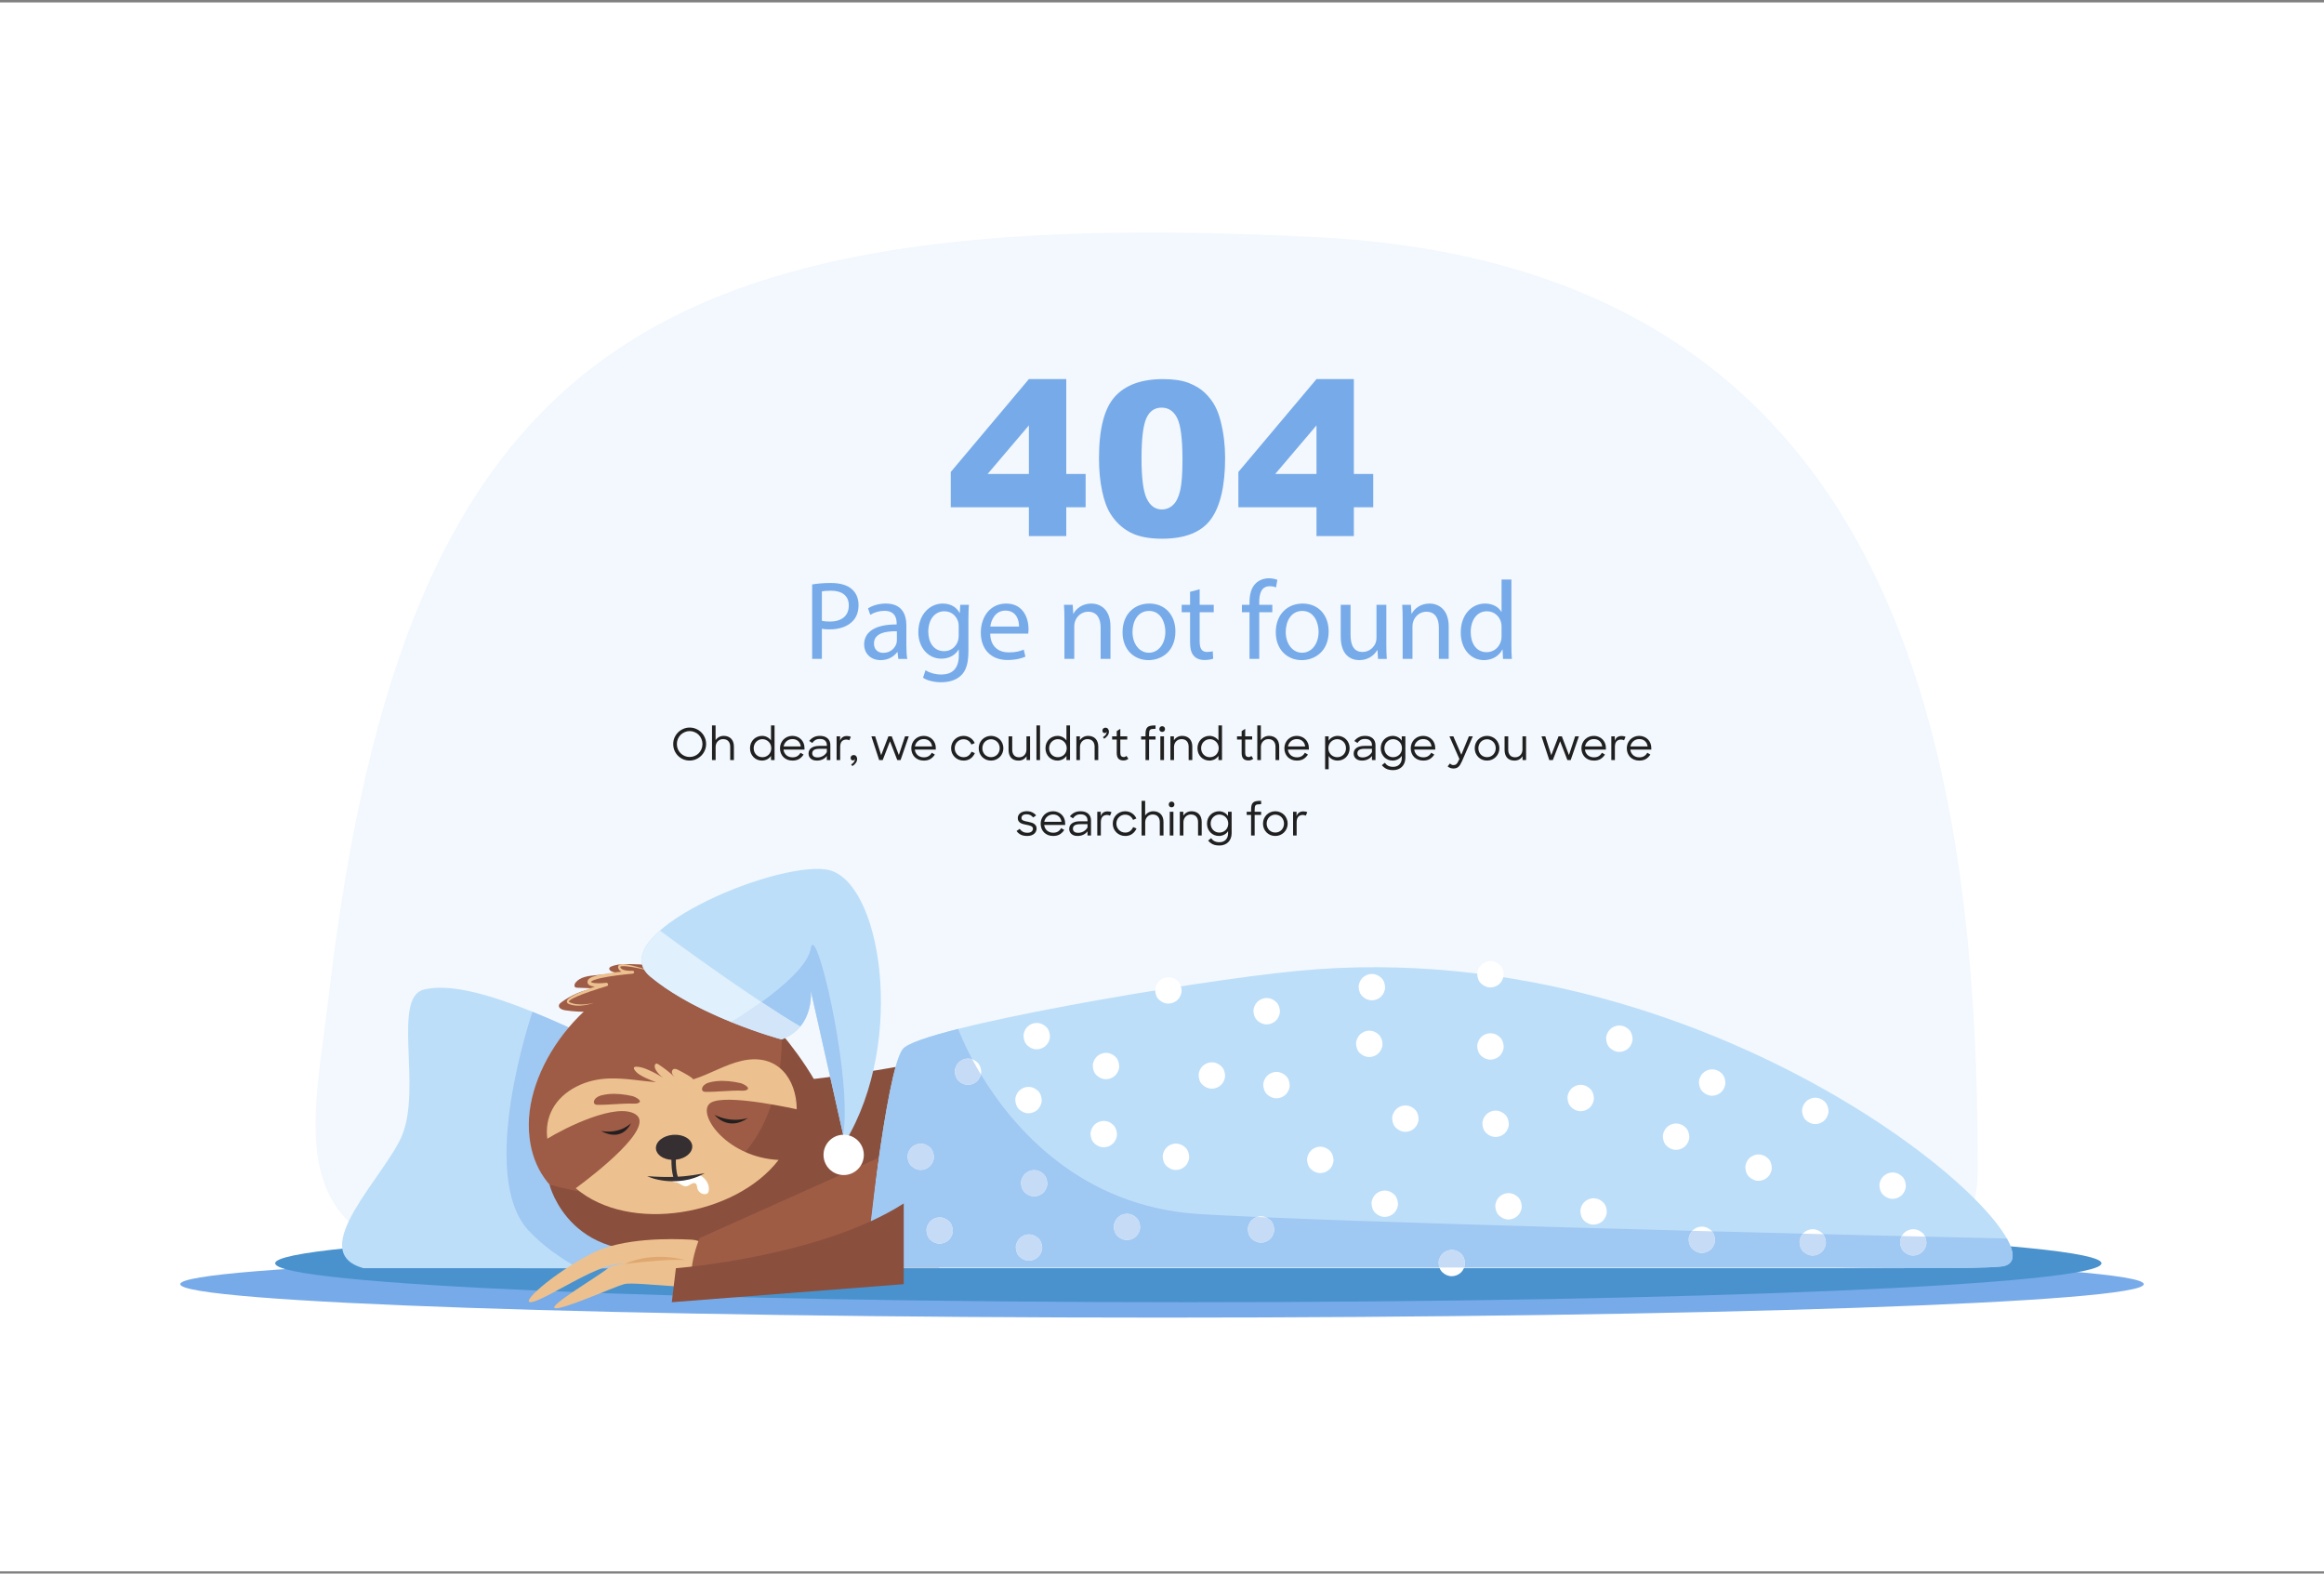 <svg width="740" height="501" viewBox="0 0 740 501" fill="none" xmlns="http://www.w3.org/2000/svg">
<rect x="0" y="0" width="740" height="501" fill="#808080" stroke="none"/>
<g clip-path="url(#clip0_3206_90710)">
<path d="M0 500.275H740V0.775H0V500.275Z" fill="white"/>
<path d="M682.61 408.845C682.61 414.728 542.649 419.496 370 419.496C197.35 419.496 57.39 414.728 57.39 408.845C57.39 402.962 197.35 398.191 370 398.191C542.649 398.191 682.61 402.962 682.61 408.845Z" fill="#77AAE9"/>
<path d="M669.135 402.201C669.135 409.046 538.957 414.594 378.377 414.594C217.795 414.594 87.619 409.046 87.619 402.201C87.619 395.359 217.795 389.811 378.377 389.811C538.957 389.811 669.135 395.359 669.135 402.201Z" fill="#4992CE"/>
<path d="M606.25 403.754C620.458 403.754 629.73 389.336 629.75 372.713C629.925 230.947 600.399 84.757 419.513 75.52C208.04 64.721 128.885 109.935 104.699 316.94C99.326 362.931 85.67 404.563 169.95 403.754H606.25Z" fill="#F2F8FE"/>
<path d="M266.173 384.556C266.173 384.556 268.255 359.334 244.4 354.943C220.543 350.553 158.932 309.135 134.963 315.062C124.872 317.556 134.21 346.039 128.114 361.273C122.978 374.112 96.694 398.618 115.767 403.764H269.027L266.173 384.556" fill="#BCDEF9"/>
<path d="M269.027 403.766H184.208C178.378 400.507 172.789 396.558 168.378 391.849C151.754 374.101 169.549 322.141 169.549 322.141C173.318 323.666 177.182 325.345 181.093 327.119C173.301 336.327 168.378 347.74 168.378 358.046C168.378 365.984 170.756 372.311 174.963 377.155C174.966 377.155 174.966 377.155 174.966 377.155C174.965 377.155 174.966 377.158 174.967 377.158C182.396 385.71 195.528 389.637 211.353 389.637C223.604 389.637 235.178 387.281 243.751 382.251L238.198 403.549H268.995L269.027 403.766" fill="#9FC8F2"/>
<path d="M253.694 344.125C253.694 344.125 290.793 340.371 307.285 334.325C323.777 328.277 299.039 403.547 299.039 403.547H238.198L253.694 344.125Z" fill="#89503D"/>
<path d="M258.159 358.046C258.159 379.995 236.146 389.637 211.353 389.637C186.561 389.637 168.378 379.995 168.378 358.046C168.378 336.1 190.701 309.137 215.493 309.137C240.286 309.137 258.159 336.1 258.159 358.046Z" fill="#9E5C46"/>
<path d="M248.869 329.127C248.869 329.127 253.504 398.25 174.966 377.155C96.427 356.06 174.966 377.155 174.966 377.155C174.966 377.155 181.755 404.858 218.013 396.679C254.271 388.502 265.177 371.494 264.903 359.415C264.631 347.336 248.869 329.127 248.869 329.127Z" fill="#8A4F3D"/>
<path d="M222.744 309.982C215.534 308.1 208.099 307.079 200.649 306.948C198.657 306.913 196.615 306.95 194.751 307.656C194.446 307.772 194.114 307.94 194.02 308.253C193.867 308.763 194.44 309.185 194.943 309.365C195.728 309.644 196.562 309.78 197.394 309.765C194.749 310.012 192.104 310.261 189.459 310.51C187.219 310.72 184.732 311.055 183.303 312.794C182.944 313.231 182.711 313.961 183.164 314.301C183.357 314.444 183.614 314.459 183.855 314.469C185.573 314.535 187.291 314.602 189.01 314.666C185.307 315.342 181.765 316.876 178.738 319.111C178.406 319.355 178.059 319.641 177.973 320.046C177.778 320.959 178.955 321.499 179.877 321.644C185.616 322.545 191.471 322.042 197.257 321.533C201.949 321.124 206.658 320.71 211.25 319.661C213.568 319.131 215.927 318.401 217.724 316.842C219.521 315.283 220.624 312.713 219.842 310.465L222.744 309.982" fill="#9E5C46"/>
<path d="M191.428 360.076C191.428 360.076 197.669 364.075 200.985 357.54C200.985 357.54 197.669 361.147 191.428 360.076Z" fill="#231F20"/>
<path d="M227.524 354.945C227.524 354.945 231.745 360.416 238.198 355.926C238.198 355.926 233.168 357.766 227.524 354.945Z" fill="#231F20"/>
<path d="M225.756 351.553C228.744 348.166 246.891 351.701 253.694 353.169C253.643 343.675 247.759 335.137 236.262 337.725C230.911 338.929 226.008 341.997 220.76 343.633C220.254 343.073 219.577 342.648 218.914 342.264C217.942 341.699 216.956 341.159 215.957 340.646C215.459 340.389 214.845 340.142 214.371 340.438C213.962 340.695 213.859 341.275 214.008 341.733C214.157 342.195 214.497 342.562 214.828 342.915C213.225 341.413 211.488 340.056 209.646 338.86C209.411 338.709 209.122 338.554 208.867 338.667C208.74 338.724 208.648 338.84 208.585 338.966C208.299 339.538 208.567 340.226 208.903 340.771C209.487 341.721 210.282 342.537 211.209 343.157C209.707 342.227 208.146 341.393 206.531 340.675C205.278 340.118 203.959 339.622 202.588 339.614C202.312 339.612 201.983 339.666 201.87 339.918C201.774 340.13 201.889 340.379 202.017 340.574C202.781 341.741 204.061 342.451 205.32 343.051C205.461 343.117 205.602 343.184 205.743 343.25C206.782 343.729 207.842 344.163 208.918 344.553C203.881 344.143 198.972 343.208 194.07 343.366C190.56 343.477 187.053 344.148 183.504 345.974C176.572 349.538 173.398 355.682 174.273 362.542C179.971 359.042 196.427 350.816 202.437 354.821C208.612 358.938 189.506 373.746 183.324 378.314C200.398 392.882 234.291 387.026 247.92 369.301C231.892 368.507 222.321 355.446 225.756 351.553" fill="#ECC18F"/>
<path d="M225.015 376.124C225.589 377.024 225.862 378.139 225.649 379.185C225.603 379.41 225.533 379.637 225.386 379.814C225.14 380.108 224.725 380.206 224.342 380.197C223.268 380.167 222.268 379.336 222.041 378.287C221.915 377.705 221.918 376.953 221.37 376.719C221.199 376.645 221.005 376.647 220.822 376.679C219.968 376.83 219.31 377.619 218.446 377.686C217.335 377.769 216.487 376.65 215.392 376.445C215.072 376.386 214.733 376.405 214.434 376.277C214.134 376.149 213.891 375.791 214.044 375.503C214.182 375.244 214.533 375.207 214.827 375.202C216.479 375.165 218.127 374.985 219.749 374.671C220.493 374.526 221.222 374.321 221.962 374.161C222.474 374.047 222.871 374.138 223.31 374.425C223.983 374.866 224.583 375.443 225.015 376.124" fill="white"/>
<path d="M219.795 374.261C219.044 374.384 218.282 374.424 217.531 374.518L216.397 374.596C216.212 374.616 216.026 374.628 215.841 374.636C215.314 373.21 215.188 371.042 215.194 369.227C218.26 368.903 220.581 366.979 220.42 364.841C220.254 362.643 217.533 361.057 214.341 361.299C211.15 361.54 208.697 363.516 208.863 365.712C209.008 367.64 211.121 369.096 213.792 369.261C213.791 371.017 213.913 373.107 214.386 374.693C213.162 374.732 211.935 374.737 210.702 374.7C209.172 374.661 207.642 374.574 206.073 374.463C207.501 375.139 209.044 375.536 210.598 375.793C212.156 376.049 213.743 376.131 215.325 376.059C216.116 376.039 216.904 375.931 217.689 375.84C218.079 375.766 218.469 375.699 218.857 375.62C219.051 375.578 219.246 375.549 219.438 375.499L220.011 375.341C221.545 374.954 223.013 374.313 224.366 373.519C222.803 373.768 221.315 374.096 219.795 374.261" fill="#352F31"/>
<path d="M193.719 348.341C192.906 348.423 192.108 348.566 191.338 348.778C190.557 348.992 189.683 349.468 189.287 350.208C188.857 351.015 189.174 351.73 190.148 351.748C194.019 351.819 197.865 351.252 201.74 351.373C202.123 351.385 202.513 351.402 202.885 351.304C205.219 350.699 202.251 349.175 201.353 348.968C198.948 348.415 196.261 348.087 193.719 348.341Z" fill="#9E5C46"/>
<path d="M228.155 344.213C227.342 344.294 226.544 344.435 225.774 344.647C224.993 344.864 224.119 345.338 223.723 346.08C223.293 346.884 223.61 347.6 224.584 347.617C228.455 347.688 232.301 347.121 236.176 347.244C236.56 347.257 236.95 347.271 237.321 347.175C239.656 346.568 236.687 345.044 235.79 344.839C233.384 344.287 230.698 343.959 228.155 344.213" fill="#9E5C46"/>
<path d="M207.092 309.136C205.842 308.826 204.588 308.537 203.331 308.275C202.075 308.016 200.81 307.777 199.55 307.654C199.235 307.624 198.921 307.602 198.613 307.6C198.307 307.597 197.995 307.612 197.743 307.681C197.619 307.711 197.515 307.772 197.506 307.797L197.504 307.817C197.508 307.831 197.502 307.827 197.512 307.861L197.531 307.945C197.594 308.164 197.741 308.347 197.957 308.495C198.389 308.796 198.997 308.941 199.595 309.02C200.196 309.097 200.835 309.114 201.432 309.077C201.681 309.062 201.895 309.252 201.91 309.501C201.925 309.746 201.744 309.955 201.504 309.977L201.491 309.98C199.809 310.145 198.119 310.32 196.442 310.547C194.766 310.779 193.09 311.021 191.454 311.374C190.64 311.551 189.824 311.753 189.087 312.04C188.906 312.114 188.73 312.193 188.574 312.279C188.421 312.363 188.285 312.464 188.225 312.53C188.198 312.545 188.176 312.674 188.179 312.651L188.175 312.646L188.183 312.661L188.226 312.698C188.251 312.711 188.275 312.728 188.298 312.743C188.544 312.873 188.941 312.952 189.326 312.997C189.718 313.041 190.128 313.056 190.538 313.056C191.358 313.056 192.203 312.999 193.018 312.908H193.029C193.324 312.876 193.589 313.088 193.622 313.381C193.651 313.643 193.485 313.882 193.24 313.956C191.468 314.477 189.696 315.039 187.947 315.646C186.2 316.25 184.449 316.877 182.808 317.673C182.401 317.876 181.999 318.088 181.645 318.337C181.472 318.46 181.303 318.598 181.199 318.732C181.146 318.798 181.122 318.86 181.118 318.885C181.115 318.904 181.111 318.914 181.147 318.961C181.191 319.003 181.26 319.057 181.348 319.097C181.433 319.141 181.549 319.181 181.649 319.223L181.959 319.346C182.064 319.383 182.173 319.41 182.28 319.445L182.603 319.538L182.935 319.607C183.046 319.63 183.157 319.654 183.268 319.674L183.607 319.718C185.418 319.933 187.294 319.738 189.099 319.294C188.221 319.61 187.312 319.844 186.386 319.997C185.461 320.148 184.515 320.222 183.565 320.16L183.208 320.135C183.09 320.123 182.971 320.103 182.853 320.088L182.497 320.037L182.145 319.958C182.027 319.93 181.909 319.906 181.792 319.874L181.447 319.758C181.33 319.716 181.222 319.689 181.097 319.632C180.972 319.578 180.842 319.506 180.716 319.39C180.589 319.272 180.475 319.055 180.494 318.84C180.509 318.633 180.594 318.478 180.676 318.357C180.848 318.115 181.043 317.952 181.239 317.794C181.633 317.488 182.045 317.244 182.461 317.012C183.295 316.554 184.154 316.169 185.016 315.796C185.88 315.429 186.749 315.081 187.625 314.75C189.38 314.099 191.144 313.495 192.931 312.928L193.153 313.973C192.278 314.077 191.423 314.141 190.541 314.149C190.102 314.151 189.659 314.139 189.205 314.092C188.75 314.035 188.29 313.978 187.773 313.722L187.574 313.599C187.506 313.547 187.439 313.485 187.375 313.426C187.312 313.347 187.248 313.275 187.198 313.182C187.154 313.083 187.1 312.987 187.087 312.878C187.068 312.772 187.054 312.664 187.067 312.57C187.074 312.471 187.088 312.375 187.116 312.299C187.15 312.148 187.257 311.938 187.369 311.81C187.592 311.556 187.817 311.42 188.034 311.297C188.252 311.179 188.466 311.087 188.68 311.004C189.533 310.678 190.377 310.481 191.225 310.301C192.919 309.95 194.616 309.711 196.316 309.524C198.018 309.339 199.714 309.176 201.426 309.077L201.484 309.98C200.797 309.995 200.144 309.955 199.472 309.847C198.809 309.726 198.122 309.566 197.501 309.109C197.197 308.882 196.925 308.527 196.835 308.118C196.818 308.016 196.792 307.925 196.801 307.767C196.81 307.619 196.88 307.459 196.978 307.35C197.184 307.128 197.4 307.077 197.584 307.032C197.96 306.953 198.298 306.963 198.634 306.98C198.968 307 199.296 307.037 199.62 307.087C200.913 307.291 202.165 307.612 203.409 307.96C204.65 308.312 205.878 308.705 207.092 309.136" fill="#ECC18F"/>
<path d="M275.576 403.547C275.576 403.547 281.999 340.778 287.495 333.978C292.993 327.177 379.455 312.387 412.831 309.136C551.162 295.665 662.187 400.109 637.372 403.205C629.412 404.196 584.896 403.547 584.896 403.547H275.576" fill="#BCDEF9"/>
<path d="M352.168 343.605C353.246 343.605 354.379 343.137 355.143 342.375C355.871 341.644 356.421 340.448 356.374 339.4C356.325 338.312 355.967 337.185 355.143 336.427C354.319 335.67 353.308 335.194 352.168 335.194C351.09 335.194 349.958 335.663 349.194 336.427C348.466 337.155 347.916 338.351 347.963 339.4C348.012 340.488 348.37 341.615 349.194 342.375C350.017 343.129 351.029 343.605 352.168 343.605Z" fill="white"/>
<path d="M374.44 372.496C375.518 372.496 376.65 372.027 377.414 371.265C378.142 370.535 378.692 369.339 378.645 368.29C378.596 367.205 378.238 366.075 377.414 365.318C376.591 364.563 375.579 364.085 374.44 364.085C373.362 364.085 372.23 364.556 371.465 365.318C370.737 366.048 370.187 367.245 370.234 368.29C370.283 369.378 370.641 370.508 371.465 371.265C372.289 372.02 373.3 372.496 374.44 372.496Z" fill="white"/>
<path d="M403.332 326.148C404.41 326.148 405.545 325.68 406.307 324.918C407.037 324.187 407.585 322.991 407.538 321.943C407.491 320.855 407.133 319.728 406.307 318.97C405.483 318.216 404.472 317.737 403.332 317.737C402.254 317.737 401.122 318.208 400.36 318.97C399.63 319.701 399.079 320.897 399.126 321.943C399.176 323.031 399.533 324.16 400.36 324.918C401.181 325.672 402.192 326.148 403.332 326.148" fill="white"/>
<path d="M385.878 346.615C386.956 346.615 388.088 346.147 388.85 345.384C389.58 344.654 390.13 343.458 390.083 342.41C390.034 341.322 389.676 340.195 388.85 339.437C388.026 338.68 387.015 338.204 385.878 338.204C384.797 338.204 383.665 338.675 382.903 339.437C382.173 340.165 381.625 341.364 381.672 342.41C381.719 343.497 382.077 344.627 382.903 345.384C383.724 346.139 384.738 346.615 385.878 346.615Z" fill="white"/>
<path d="M372.032 319.529C373.11 319.529 374.243 319.061 375.005 318.298C375.735 317.568 376.285 316.372 376.238 315.324C376.189 314.236 375.831 313.109 375.005 312.351C374.183 311.594 373.172 311.118 372.032 311.118C370.954 311.118 369.82 311.587 369.058 312.351C368.33 313.079 367.78 314.275 367.827 315.324C367.876 316.411 368.231 317.539 369.058 318.298C369.881 319.053 370.893 319.529 372.032 319.529Z" fill="white"/>
<path d="M308.227 345.41C309.305 345.41 310.44 344.941 311.202 344.179C311.93 343.449 312.48 342.253 312.433 341.204C312.384 340.117 312.028 338.989 311.202 338.232C310.378 337.475 309.367 336.999 308.227 336.999C307.149 336.999 306.017 337.47 305.255 338.232C304.525 338.96 303.975 340.159 304.022 341.204C304.071 342.292 304.429 343.42 305.255 344.179C306.076 344.934 307.088 345.41 308.227 345.41Z" fill="white"/>
<path d="M329.295 380.926C330.373 380.926 331.505 380.457 332.27 379.692C332.997 378.965 333.547 377.768 333.501 376.72C333.451 375.632 333.094 374.505 332.27 373.745C331.446 372.991 330.434 372.514 329.295 372.514C328.217 372.514 327.085 372.983 326.32 373.745C325.592 374.475 325.042 375.672 325.089 376.72C325.139 377.808 325.496 378.935 326.32 379.692C327.144 380.45 328.155 380.926 329.295 380.926Z" fill="white"/>
<path d="M327.489 354.441C328.567 354.441 329.699 353.97 330.464 353.208C331.192 352.48 331.742 351.282 331.695 350.236C331.646 349.148 331.288 348.018 330.464 347.261C329.64 346.506 328.629 346.03 327.489 346.03C326.411 346.03 325.279 346.499 324.514 347.261C323.787 347.991 323.237 349.187 323.284 350.236C323.333 351.324 323.691 352.451 324.514 353.208C325.338 353.965 326.35 354.441 327.489 354.441Z" fill="white"/>
<path d="M293.178 372.496C294.258 372.496 295.391 372.027 296.153 371.265C296.883 370.535 297.43 369.339 297.384 368.29C297.337 367.205 296.979 366.075 296.153 365.318C295.329 364.563 294.318 364.085 293.178 364.085C292.1 364.085 290.968 364.556 290.206 365.318C289.475 366.048 288.925 367.245 288.972 368.29C289.022 369.378 289.379 370.508 290.206 371.265C291.027 372.02 292.038 372.496 293.178 372.496Z" fill="white"/>
<path d="M299.199 395.973C300.277 395.973 301.409 395.504 302.172 394.742C302.902 394.012 303.452 392.815 303.405 391.767C303.356 390.682 302.998 389.552 302.172 388.795C301.35 388.04 300.339 387.564 299.199 387.564C298.119 387.564 296.987 388.032 296.224 388.795C295.494 389.525 294.947 390.721 294.994 391.767C295.04 392.855 295.398 393.985 296.224 394.742C297.048 395.497 298.06 395.973 299.199 395.973Z" fill="white"/>
<path d="M358.843 394.828C359.921 394.828 361.056 394.359 361.818 393.597C362.548 392.867 363.096 391.671 363.049 390.622C363.002 389.535 362.644 388.407 361.818 387.648C360.994 386.893 359.983 386.417 358.843 386.417C357.765 386.417 356.633 386.885 355.871 387.648C355.141 388.378 354.591 389.574 354.638 390.622C354.687 391.71 355.045 392.838 355.871 393.597C356.692 394.352 357.704 394.828 358.843 394.828Z" fill="white"/>
<path d="M351.456 365.277C352.533 365.277 353.668 364.809 354.43 364.044C355.158 363.316 355.708 362.118 355.661 361.072C355.612 359.984 355.257 358.854 354.43 358.097C353.606 357.342 352.595 356.866 351.456 356.866C350.378 356.866 349.245 357.335 348.483 358.097C347.753 358.827 347.203 360.023 347.25 361.072C347.299 362.159 347.657 363.287 348.483 364.044C349.305 364.801 350.316 365.277 351.456 365.277Z" fill="white"/>
<path d="M420.409 373.486C421.489 373.486 422.621 373.015 423.383 372.253C424.114 371.523 424.661 370.327 424.614 369.281C424.567 368.193 424.21 367.063 423.383 366.306C422.56 365.551 421.548 365.075 420.409 365.075C419.331 365.075 418.199 365.544 417.436 366.306C416.706 367.036 416.156 368.232 416.203 369.281C416.252 370.368 416.61 371.496 417.436 372.253C418.258 373.008 419.269 373.486 420.409 373.486Z" fill="white"/>
<path d="M436.005 336.545C437.086 336.545 438.218 336.076 438.98 335.314C439.71 334.584 440.258 333.388 440.211 332.339C440.164 331.251 439.806 330.124 438.98 329.364C438.156 328.61 437.145 328.134 436.005 328.134C434.927 328.134 433.795 328.602 433.033 329.364C432.303 330.095 431.753 331.291 431.8 332.339C431.849 333.427 432.207 334.554 433.033 335.314C433.854 336.069 434.866 336.545 436.005 336.545Z" fill="white"/>
<path d="M406.455 349.682C407.533 349.682 408.665 349.211 409.429 348.448C410.157 347.721 410.707 346.522 410.66 345.476C410.611 344.388 410.253 343.258 409.429 342.501C408.606 341.746 407.594 341.27 406.455 341.27C405.377 341.27 404.245 341.739 403.48 342.501C402.752 343.231 402.202 344.428 402.249 345.476C402.298 346.564 402.656 347.691 403.48 348.448C404.304 349.206 405.315 349.682 406.455 349.682Z" fill="white"/>
<path d="M401.529 395.65C402.607 395.65 403.742 395.182 404.504 394.417C405.234 393.689 405.782 392.493 405.735 391.445C405.685 390.357 405.33 389.23 404.504 388.47C403.68 387.715 402.669 387.239 401.529 387.239C400.451 387.239 399.319 387.708 398.557 388.47C397.827 389.2 397.276 390.396 397.323 391.445C397.373 392.533 397.73 393.66 398.557 394.417C399.378 395.174 400.389 395.65 401.529 395.65" fill="white"/>
<path d="M462.275 406.32C463.353 406.32 464.485 405.852 465.248 405.089C465.978 404.359 466.528 403.163 466.481 402.115C466.432 401.027 466.074 399.9 465.248 399.14C464.426 398.385 463.415 397.909 462.275 397.909C461.197 397.909 460.063 398.378 459.301 399.14C458.57 399.87 458.023 401.066 458.07 402.115C458.117 403.202 458.474 404.33 459.301 405.089C460.124 405.844 461.136 406.32 462.275 406.32Z" fill="white"/>
<path d="M476.229 361.994C477.307 361.994 478.439 361.523 479.204 360.761C479.932 360.031 480.482 358.834 480.435 357.788C480.386 356.701 480.028 355.571 479.204 354.814C478.38 354.059 477.369 353.583 476.229 353.583C475.151 353.583 474.019 354.051 473.254 354.814C472.527 355.544 471.977 356.74 472.024 357.788C472.073 358.874 472.431 360.004 473.254 360.761C474.078 361.516 475.09 361.994 476.229 361.994Z" fill="white"/>
<path d="M440.931 387.441C442.009 387.441 443.144 386.973 443.906 386.211C444.634 385.48 445.184 384.284 445.137 383.236C445.088 382.148 444.73 381.021 443.906 380.261C443.082 379.506 442.071 379.03 440.931 379.03C439.853 379.03 438.721 379.499 437.957 380.261C437.229 380.991 436.679 382.187 436.726 383.236C436.775 384.324 437.133 385.451 437.957 386.211C438.78 386.965 439.792 387.441 440.931 387.441Z" fill="white"/>
<path d="M447.498 360.35C448.578 360.35 449.71 359.881 450.472 359.119C451.202 358.389 451.75 357.192 451.703 356.144C451.656 355.056 451.299 353.929 450.472 353.169C449.648 352.414 448.637 351.938 447.498 351.938C446.42 351.938 445.287 352.407 444.525 353.169C443.795 353.899 443.245 355.096 443.292 356.144C443.341 357.232 443.699 358.359 444.525 359.119C445.347 359.874 446.358 360.35 447.498 360.35Z" fill="white"/>
<path d="M474.587 314.383C475.667 314.383 476.799 313.914 477.561 313.149C478.292 312.422 478.839 311.225 478.792 310.177C478.745 309.089 478.388 307.962 477.561 307.202C476.738 306.448 475.726 305.971 474.587 305.971C473.509 305.971 472.376 306.44 471.614 307.202C470.884 307.932 470.334 309.129 470.381 310.177C470.43 311.265 470.788 312.392 471.614 313.149C472.436 313.907 473.447 314.383 474.587 314.383Z" fill="white"/>
<path d="M436.827 318.486C437.905 318.486 439.039 318.018 439.802 317.253C440.529 316.525 441.079 315.327 441.033 314.281C440.983 313.193 440.628 312.066 439.802 311.306C438.978 310.551 437.966 310.075 436.827 310.075C435.749 310.075 434.617 310.544 433.855 311.306C433.124 312.036 432.574 313.232 432.621 314.281C432.671 315.368 433.028 316.496 433.855 317.253C434.676 318.01 435.687 318.486 436.827 318.486Z" fill="white"/>
<path d="M533.69 366.096C534.768 366.096 535.903 365.627 536.665 364.865C537.395 364.135 537.943 362.938 537.896 361.893C537.846 360.802 537.491 359.675 536.665 358.918C535.841 358.163 534.83 357.687 533.69 357.687C532.612 357.687 531.48 358.156 530.718 358.918C529.988 359.648 529.438 360.844 529.484 361.893C529.534 362.978 529.891 364.108 530.718 364.865C531.539 365.62 532.551 366.096 533.69 366.096Z" fill="white"/>
<path d="M515.632 334.902C516.71 334.902 517.842 334.434 518.607 333.671C519.334 332.941 519.884 331.745 519.837 330.699C519.788 329.611 519.43 328.482 518.607 327.724C517.783 326.97 516.771 326.493 515.632 326.493C514.554 326.493 513.419 326.962 512.657 327.724C511.929 328.454 511.379 329.651 511.426 330.699C511.475 331.787 511.831 332.914 512.657 333.671C513.481 334.426 514.492 334.902 515.632 334.902Z" fill="white"/>
<path d="M474.587 337.367C475.667 337.367 476.799 336.899 477.561 336.136C478.292 335.406 478.839 334.21 478.792 333.162C478.745 332.074 478.388 330.946 477.561 330.187C476.738 329.432 475.726 328.956 474.587 328.956C473.509 328.956 472.376 329.425 471.614 330.187C470.884 330.917 470.334 332.113 470.381 333.162C470.43 334.249 470.788 335.377 471.614 336.136C472.436 336.891 473.447 337.367 474.587 337.367Z" fill="white"/>
<path d="M503.318 353.785C504.396 353.785 505.528 353.314 506.293 352.552C507.021 351.824 507.571 350.625 507.524 349.579C507.475 348.492 507.117 347.362 506.293 346.605C505.469 345.85 504.458 345.374 503.318 345.374C502.24 345.374 501.108 345.842 500.343 346.605C499.616 347.335 499.066 348.531 499.113 349.579C499.162 350.667 499.52 351.795 500.343 352.552C501.167 353.309 502.179 353.785 503.318 353.785Z" fill="white"/>
<path d="M507.423 389.902C508.501 389.902 509.633 389.434 510.398 388.671C511.125 387.941 511.675 386.745 511.628 385.697C511.579 384.609 511.222 383.482 510.398 382.724C509.574 381.967 508.562 381.491 507.423 381.491C506.345 381.491 505.213 381.962 504.448 382.724C503.72 383.452 503.17 384.651 503.217 385.697C503.266 386.784 503.624 387.914 504.448 388.671C505.272 389.426 506.283 389.902 507.423 389.902Z" fill="white"/>
<path d="M480.334 388.262C481.412 388.262 482.544 387.793 483.309 387.028C484.036 386.301 484.586 385.102 484.54 384.056C484.49 382.968 484.133 381.841 483.309 381.081C482.485 380.326 481.474 379.85 480.334 379.85C479.256 379.85 478.121 380.319 477.359 381.081C476.631 381.811 476.081 383.008 476.128 384.056C476.178 385.144 476.535 386.271 477.359 387.028C478.183 387.786 479.194 388.262 480.334 388.262Z" fill="white"/>
<path d="M541.899 398.932C542.977 398.932 544.112 398.463 544.874 397.701C545.602 396.971 546.152 395.774 546.105 394.726C546.056 393.638 545.7 392.511 544.874 391.751C544.05 390.996 543.039 390.52 541.899 390.52C540.821 390.52 539.689 390.989 538.925 391.751C538.197 392.481 537.647 393.678 537.694 394.726C537.743 395.814 538.101 396.941 538.925 397.701C539.748 398.456 540.76 398.932 541.899 398.932Z" fill="white"/>
<path d="M559.958 375.949C561.038 375.949 562.171 375.481 562.933 374.718C563.663 373.988 564.21 372.792 564.164 371.744C564.117 370.656 563.759 369.528 562.933 368.769C562.109 368.014 561.098 367.538 559.958 367.538C558.88 367.538 557.748 368.007 556.986 368.769C556.255 369.499 555.705 370.695 555.752 371.744C555.802 372.831 556.159 373.959 556.986 374.718C557.807 375.473 558.818 375.949 559.958 375.949Z" fill="white"/>
<path d="M545.183 348.859C546.261 348.859 547.395 348.391 548.157 347.629C548.887 346.898 549.435 345.702 549.388 344.654C549.339 343.566 548.984 342.439 548.157 341.679C547.333 340.924 546.322 340.448 545.183 340.448C544.105 340.448 542.972 340.917 542.21 341.679C541.48 342.409 540.93 343.605 540.977 344.654C541.026 345.742 541.384 346.869 542.21 347.629C543.032 348.383 544.043 348.859 545.183 348.859Z" fill="white"/>
<path d="M602.644 381.693C603.724 381.693 604.856 381.225 605.619 380.462C606.349 379.732 606.896 378.536 606.849 377.488C606.803 376.402 606.445 375.273 605.619 374.515C604.795 373.761 603.783 373.282 602.644 373.282C601.566 373.282 600.434 373.753 599.671 374.515C598.941 375.245 598.391 376.442 598.438 377.488C598.487 378.575 598.845 379.705 599.671 380.462C600.493 381.217 601.504 381.693 602.644 381.693Z" fill="white"/>
<path d="M578.019 357.889C579.097 357.889 580.229 357.418 580.991 356.655C581.721 355.928 582.271 354.729 582.225 353.683C582.175 352.595 581.818 351.465 580.991 350.708C580.17 349.953 579.158 349.477 578.019 349.477C576.941 349.477 575.806 349.946 575.044 350.708C574.314 351.438 573.766 352.635 573.813 353.683C573.86 354.771 574.218 355.898 575.044 356.655C575.868 357.41 576.879 357.889 578.019 357.889Z" fill="white"/>
<path d="M577.197 399.756C578.275 399.756 579.408 399.287 580.172 398.523C580.9 397.795 581.45 396.599 581.403 395.55C581.354 394.462 580.996 393.335 580.172 392.575C579.348 391.821 578.337 391.345 577.197 391.345C576.12 391.345 574.987 391.813 574.223 392.575C573.495 393.306 572.945 394.502 572.992 395.55C573.041 396.638 573.399 397.765 574.223 398.523C575.047 399.28 576.058 399.756 577.197 399.756" fill="white"/>
<path d="M609.212 399.756C610.29 399.756 611.423 399.287 612.185 398.523C612.915 397.795 613.465 396.599 613.418 395.55C613.369 394.462 613.011 393.335 612.185 392.575C611.363 391.821 610.352 391.345 609.212 391.345C608.134 391.345 607 391.813 606.238 392.575C605.507 393.306 604.96 394.502 605.007 395.55C605.054 396.638 605.411 397.765 606.238 398.523C607.061 399.28 608.073 399.756 609.212 399.756" fill="white"/>
<path d="M327.65 401.395C328.728 401.395 329.862 400.926 330.624 400.164C331.355 399.434 331.902 398.237 331.855 397.189C331.808 396.101 331.451 394.974 330.624 394.217C329.801 393.462 328.789 392.983 327.65 392.983C326.572 392.983 325.439 393.454 324.677 394.217C323.947 394.944 323.397 396.143 323.444 397.189C323.493 398.277 323.851 399.406 324.677 400.164C325.499 400.918 326.51 401.395 327.65 401.395" fill="white"/>
<path d="M330.114 334.084C331.192 334.084 332.324 333.615 333.086 332.851C333.816 332.123 334.367 330.927 334.32 329.878C334.27 328.791 333.913 327.661 333.086 326.904C332.265 326.149 331.254 325.673 330.114 325.673C329.036 325.673 327.901 326.141 327.139 326.904C326.409 327.634 325.861 328.83 325.908 329.878C325.955 330.966 326.313 332.093 327.139 332.851C327.963 333.608 328.974 334.084 330.114 334.084Z" fill="white"/>
<path d="M613.068 403.754C599.217 403.754 584.896 403.547 584.896 403.547H466.227C466.405 403.076 466.501 402.582 466.481 402.116C466.432 401.028 466.074 399.901 465.248 399.141C464.426 398.386 463.415 397.91 462.275 397.91C461.198 397.91 460.063 398.379 459.301 399.141C458.571 399.871 458.023 401.068 458.07 402.116C458.09 402.597 458.171 403.085 458.329 403.547H275.576C275.576 403.547 281.999 340.777 287.495 333.977C288.889 332.255 295.484 330.018 305.097 327.586L305.102 327.583C305.102 327.583 306.483 331.461 309.569 337.233C309.147 337.082 308.698 337.001 308.227 337.001C307.149 337.001 306.017 337.472 305.255 338.234C304.525 338.962 303.975 340.161 304.022 341.207C304.071 342.294 304.429 343.422 305.255 344.181C306.076 344.936 307.088 345.412 308.227 345.412C309.305 345.412 310.44 344.944 311.202 344.181C311.727 343.654 312.162 342.884 312.344 342.102C322.443 358.821 343.957 384.292 382.096 386.546C387.079 386.84 393.204 387.143 400.241 387.452C399.607 387.659 399.015 388.012 398.557 388.47C397.826 389.201 397.276 390.397 397.323 391.445C397.373 392.533 397.73 393.66 398.557 394.418C399.378 395.175 400.389 395.651 401.529 395.651C402.607 395.651 403.741 395.182 404.504 394.418C405.234 393.69 405.781 392.494 405.735 391.445C405.685 390.357 405.33 389.23 404.504 388.47C404.097 388.096 403.64 387.79 403.147 387.578C437.266 389.03 490.645 390.592 538.824 391.862C538.145 392.597 537.649 393.732 537.694 394.728C537.743 395.816 538.101 396.943 538.925 397.703C539.749 398.458 540.76 398.934 541.899 398.934C542.977 398.934 544.112 398.465 544.874 397.703C545.602 396.973 546.152 395.777 546.105 394.728C546.063 393.764 545.777 392.77 545.138 392.027C555.121 392.289 564.837 392.536 574.045 392.767C573.406 393.502 572.95 394.588 572.992 395.55C573.041 396.638 573.399 397.765 574.223 398.522C575.047 399.279 576.058 399.755 577.197 399.755C578.275 399.755 579.408 399.287 580.172 398.522C580.9 397.794 581.45 396.598 581.403 395.55C581.361 394.62 581.095 393.66 580.5 392.928C589.474 393.15 597.89 393.354 605.527 393.537C605.187 394.164 604.977 394.886 605.007 395.55C605.054 396.638 605.411 397.765 606.238 398.522C607.061 399.279 608.073 399.755 609.212 399.755C610.29 399.755 611.423 399.287 612.185 398.522C612.915 397.794 613.465 396.598 613.418 395.55C613.388 394.926 613.26 394.287 612.999 393.715C624.037 393.976 632.989 394.181 639.015 394.319C640.231 396.485 640.86 398.33 640.86 399.768C640.86 401.702 639.728 402.91 637.372 403.204C633.928 403.633 623.632 403.754 613.068 403.754M327.65 392.984C326.572 392.984 325.44 393.456 324.677 394.218C323.947 394.945 323.397 396.144 323.444 397.19C323.493 398.278 323.851 399.408 324.677 400.165C325.499 400.92 326.51 401.396 327.65 401.396C328.728 401.396 329.862 400.927 330.625 400.165C331.355 399.435 331.902 398.238 331.855 397.19C331.809 396.102 331.451 394.975 330.625 394.218C329.801 393.463 328.789 392.984 327.65 392.984ZM299.199 387.565C298.119 387.565 296.987 388.034 296.224 388.796C295.494 389.526 294.947 390.723 294.994 391.768C295.04 392.856 295.398 393.986 296.224 394.743C297.048 395.498 298.06 395.974 299.199 395.974C300.277 395.974 301.409 395.505 302.172 394.743C302.902 394.013 303.452 392.817 303.405 391.768C303.356 390.683 302.998 389.553 302.172 388.796C301.35 388.041 300.339 387.565 299.199 387.565ZM358.843 386.418C357.765 386.418 356.633 386.887 355.871 387.649C355.141 388.379 354.591 389.576 354.638 390.624C354.687 391.712 355.045 392.839 355.871 393.599C356.692 394.353 357.704 394.83 358.843 394.83C359.921 394.83 361.056 394.361 361.818 393.599C362.548 392.869 363.096 391.672 363.049 390.624C363.002 389.536 362.644 388.409 361.818 387.649C360.994 386.894 359.983 386.418 358.843 386.418ZM329.295 372.516C328.217 372.516 327.085 372.985 326.32 373.747C325.593 374.477 325.042 375.673 325.089 376.722C325.139 377.81 325.496 378.937 326.32 379.694C327.144 380.451 328.155 380.927 329.295 380.927C330.373 380.927 331.505 380.459 332.27 379.694C332.997 378.966 333.548 377.77 333.501 376.722C333.451 375.634 333.094 374.507 332.27 373.747C331.446 372.992 330.435 372.516 329.295 372.516ZM293.178 364.087C292.1 364.087 290.968 364.559 290.206 365.321C289.476 366.051 288.926 367.247 288.972 368.293C289.022 369.381 289.379 370.511 290.206 371.268C291.027 372.023 292.038 372.499 293.178 372.499C294.258 372.499 295.391 372.03 296.153 371.268C296.883 370.538 297.431 369.341 297.384 368.293C297.337 367.208 296.979 366.078 296.153 365.321C295.329 364.566 294.318 364.087 293.178 364.087Z" fill="#9FC8F2"/>
<path d="M308.227 345.41C307.088 345.41 306.076 344.934 305.255 344.179C304.429 343.42 304.071 342.292 304.022 341.204C303.975 340.159 304.525 338.96 305.255 338.232C306.017 337.47 307.149 336.999 308.227 336.999C308.698 336.999 309.147 337.08 309.569 337.231C310.376 338.735 311.298 340.371 312.344 342.1C312.162 342.882 311.727 343.651 311.202 344.179C310.44 344.941 309.305 345.41 308.227 345.41" fill="#C6DBF6"/>
<path d="M329.295 380.926C328.155 380.926 327.144 380.45 326.32 379.692C325.496 378.935 325.139 377.808 325.089 376.72C325.042 375.672 325.592 374.475 326.32 373.745C327.085 372.983 328.217 372.514 329.295 372.514C330.434 372.514 331.446 372.991 332.27 373.745C333.094 374.505 333.451 375.632 333.501 376.72C333.547 377.768 332.997 378.965 332.27 379.692C331.505 380.457 330.373 380.926 329.295 380.926Z" fill="#C6DBF6"/>
<path d="M293.178 372.496C292.038 372.496 291.027 372.02 290.206 371.265C289.379 370.508 289.022 369.378 288.972 368.29C288.925 367.245 289.475 366.048 290.206 365.318C290.968 364.556 292.1 364.085 293.178 364.085C294.318 364.085 295.329 364.563 296.153 365.318C296.979 366.075 297.337 367.205 297.384 368.29C297.43 369.339 296.883 370.535 296.153 371.265C295.391 372.027 294.258 372.496 293.178 372.496Z" fill="#C6DBF6"/>
<path d="M299.199 395.973C298.06 395.973 297.048 395.497 296.224 394.742C295.398 393.985 295.04 392.855 294.994 391.767C294.947 390.721 295.494 389.525 296.224 388.795C296.987 388.032 298.119 387.564 299.199 387.564C300.339 387.564 301.35 388.04 302.172 388.795C302.998 389.552 303.356 390.682 303.405 391.767C303.452 392.815 302.902 394.012 302.172 394.742C301.409 395.504 300.277 395.973 299.199 395.973Z" fill="#C6DBF6"/>
<path d="M358.843 394.828C357.704 394.828 356.692 394.352 355.871 393.597C355.045 392.838 354.687 391.71 354.638 390.622C354.591 389.574 355.141 388.378 355.871 387.648C356.633 386.885 357.765 386.417 358.843 386.417C359.983 386.417 360.994 386.893 361.818 387.648C362.644 388.407 363.002 389.535 363.049 390.622C363.096 391.671 362.548 392.867 361.818 393.597C361.056 394.359 359.921 394.828 358.843 394.828Z" fill="#C6DBF6"/>
<path d="M401.529 395.65C400.389 395.65 399.378 395.174 398.557 394.417C397.73 393.66 397.373 392.533 397.323 391.445C397.276 390.396 397.827 389.2 398.557 388.47C399.015 388.011 399.607 387.658 400.241 387.451C401.194 387.493 402.163 387.535 403.147 387.577C403.64 387.789 404.097 388.095 404.504 388.47C405.33 389.23 405.685 390.357 405.735 391.445C405.782 392.493 405.234 393.689 404.504 394.417C403.742 395.182 402.607 395.65 401.529 395.65" fill="#C6DBF6"/>
<path d="M466.227 403.545H458.329C458.171 403.084 458.089 402.595 458.07 402.114C458.023 401.066 458.57 399.87 459.301 399.139C460.063 398.377 461.197 397.909 462.275 397.909C463.415 397.909 464.426 398.385 465.248 399.139C466.074 399.899 466.432 401.026 466.481 402.114C466.501 402.58 466.405 403.074 466.227 403.545Z" fill="#C6DBF6"/>
<path d="M541.9 398.932C540.76 398.932 539.749 398.456 538.925 397.701C538.101 396.941 537.743 395.814 537.694 394.726C537.65 393.729 538.145 392.595 538.824 391.86C540.94 391.916 543.044 391.971 545.138 392.025C545.777 392.767 546.063 393.762 546.105 394.726C546.152 395.774 545.602 396.971 544.874 397.701C544.112 398.463 542.978 398.932 541.9 398.932Z" fill="#C6DBF6"/>
<path d="M577.198 399.756C576.058 399.756 575.047 399.28 574.223 398.523C573.399 397.765 573.041 396.638 572.992 395.55C572.95 394.588 573.406 393.503 574.045 392.768C576.228 392.822 578.379 392.874 580.5 392.928C581.095 393.661 581.361 394.62 581.403 395.55C581.45 396.599 580.9 397.795 580.172 398.523C579.408 399.287 578.276 399.756 577.198 399.756" fill="#C6DBF6"/>
<path d="M609.212 399.756C608.073 399.756 607.061 399.28 606.238 398.523C605.411 397.765 605.054 396.638 605.007 395.55C604.977 394.887 605.187 394.164 605.527 393.537C608.11 393.599 610.604 393.658 612.999 393.715C613.26 394.287 613.388 394.926 613.418 395.55C613.465 396.599 612.915 397.795 612.185 398.523C611.422 399.287 610.29 399.756 609.212 399.756" fill="#C6DBF6"/>
<path d="M327.65 401.395C326.51 401.395 325.499 400.918 324.677 400.164C323.851 399.406 323.493 398.277 323.444 397.189C323.397 396.143 323.947 394.944 324.677 394.217C325.439 393.454 326.572 392.983 327.65 392.983C328.789 392.983 329.801 393.462 330.624 394.217C331.451 394.974 331.808 396.101 331.855 397.189C331.902 398.237 331.355 399.434 330.624 400.164C329.862 400.926 328.728 401.395 327.65 401.395" fill="#C6DBF6"/>
<path d="M226.686 399.482C225.781 396.725 223.207 394.855 220.31 394.692C213.417 394.302 198.277 394.105 188.763 398.905C176.131 405.279 164.132 416.014 169.816 414.435C175.5 412.857 191.605 401.345 198.868 402.435C206.131 403.528 224.826 404.332 226.531 402.119C227.063 401.429 227.01 400.471 226.686 399.482" fill="#ECC18F"/>
<path d="M226.498 401.152C226.498 401.152 196.706 401.103 193.841 403.582C190.976 406.063 174.567 415.701 176.651 416.48C178.734 417.262 195.403 409.746 198.789 408.816C202.175 407.886 228.221 411.626 229.002 408.846C229.784 406.063 226.498 401.152 226.498 401.152" fill="#ECC18F"/>
<path d="M198.868 402.436C198.868 402.436 213.428 400.623 218.352 401.237C218.352 401.237 208.439 398.102 198.868 402.436Z" fill="#E0A870"/>
<path d="M222.744 394.182L279.634 368.679L275.576 403.548C275.576 403.548 232.673 411.308 224.366 410.928C216.059 410.546 222.744 394.182 222.744 394.182Z" fill="#9E5C45"/>
<path d="M215.219 403.768C215.219 403.768 261.146 400.243 287.759 383.154V408.846L213.912 414.594L215.219 403.768" fill="#8A4F3D"/>
<path d="M248.869 330.932C248.869 330.932 222.744 323.947 207.092 310.945C191.373 297.884 245.554 274.391 263.011 276.826C280.467 279.263 288.847 331.233 269.027 363.707L258.159 315.38C258.159 315.38 259.493 326.986 248.869 330.932" fill="#BCDEF9"/>
<path d="M268.485 361.289L258.159 315.384C258.159 315.384 258.213 315.856 258.213 316.637C258.213 318.769 257.811 323.216 254.822 326.82C251.072 324.62 246.825 321.921 242.474 319.042C249.267 314.121 257.308 307.276 258.159 301.948C258.285 301.162 258.485 300.794 258.741 300.794C261.548 300.794 271.26 344.385 268.485 361.289" fill="#9FC8F2"/>
<path d="M232.863 325.424C227.787 323.369 222.097 320.752 216.72 317.6C213.304 315.599 210.016 313.379 207.093 310.952C206.212 310.219 205.551 309.455 205.09 308.665C204.532 307.706 204.267 306.704 204.266 305.681C204.262 302.681 206.495 299.45 210.128 296.27C210.129 296.27 210.13 296.27 210.13 296.27C210.13 296.27 226.948 308.781 242.474 319.045C237.305 322.792 232.861 325.424 232.861 325.424H232.863Z" fill="#E0F0FC"/>
<path d="M248.87 330.938C248.87 330.938 241.827 329.055 232.863 325.422H232.861C232.861 325.422 237.305 322.79 242.474 319.043C246.825 321.922 251.072 324.62 254.822 326.821C253.616 328.276 251.99 329.591 249.797 330.563C249.514 330.686 249.222 330.807 248.922 330.92C248.904 330.925 248.887 330.933 248.87 330.938" fill="#D3E6F9"/>
<path d="M275.058 367.691C275.058 371.238 272.184 374.111 268.64 374.111C265.095 374.111 262.221 371.238 262.221 367.691C262.221 364.146 265.095 361.272 268.64 361.272C272.184 361.272 275.058 364.146 275.058 367.691Z" fill="white"/>
<path d="M327.613 150.9V135.436L314.47 150.9H327.613ZM327.613 161.494H302.741V150.264L327.613 120.698H339.515V150.9H345.681V161.494H339.515V170.678H327.613V161.494Z" fill="#77AAE9"/>
<path d="M363.48 145.939C363.48 152.197 364.033 156.469 365.141 158.76C366.246 161.052 367.849 162.197 369.951 162.197C371.334 162.197 372.536 161.711 373.552 160.739C374.571 159.767 375.318 158.23 375.799 156.129C376.28 154.029 376.519 150.754 376.519 146.309C376.519 139.782 375.967 135.396 374.862 133.152C373.754 130.904 372.094 129.782 369.881 129.782C367.624 129.782 365.994 130.927 364.988 133.218C363.984 135.51 363.48 139.75 363.48 145.939V145.939ZM349.938 145.904C349.938 136.565 351.618 130.029 354.983 126.297C358.345 122.565 363.468 120.697 370.353 120.697C373.658 120.697 376.374 121.107 378.498 121.921C380.619 122.737 382.353 123.798 383.692 125.105C385.034 126.413 386.09 127.787 386.86 129.23C387.632 130.67 388.251 132.352 388.722 134.274C389.637 137.939 390.096 141.76 390.096 145.739C390.096 154.653 388.586 161.18 385.569 165.314C382.553 169.449 377.358 171.516 369.983 171.516C365.848 171.516 362.509 170.855 359.961 169.537C357.412 168.218 355.323 166.286 353.693 163.738C352.506 161.928 351.586 159.454 350.928 156.314C350.267 153.173 349.938 149.705 349.938 145.904" fill="#77AAE9"/>
<path d="M419.19 150.9V135.436L406.048 150.9H419.19ZM419.19 161.494H394.319V150.264L419.19 120.698H431.092V150.9H437.259V161.494H431.092V170.678H419.19V161.494Z" fill="#77AAE9"/>
<path d="M261.698 197.639C262.374 197.817 263.228 197.889 264.261 197.889C267.998 197.889 270.275 196.073 270.275 192.763C270.275 189.596 268.033 188.066 264.617 188.066C263.265 188.066 262.231 188.172 261.698 188.315V197.639ZM258.603 186.073C260.098 185.824 262.054 185.609 264.545 185.609C267.606 185.609 269.848 186.322 271.272 187.603C272.589 188.742 273.373 190.486 273.373 192.622C273.373 194.793 272.732 196.5 271.521 197.745C269.885 199.489 267.214 200.38 264.19 200.38C263.265 200.38 262.411 200.345 261.698 200.165V209.775H258.603V186.073Z" fill="#77AAE9"/>
<path d="M285.581 200.985C282.165 200.913 278.285 201.52 278.285 204.865C278.285 206.892 279.636 207.854 281.24 207.854C283.482 207.854 284.905 206.431 285.403 204.971C285.509 204.65 285.581 204.295 285.581 203.974V200.985ZM286.042 209.776L285.793 207.605H285.687C284.727 208.957 282.875 210.168 280.421 210.168C276.933 210.168 275.152 207.711 275.152 205.22C275.152 201.056 278.854 198.779 285.509 198.814V198.459C285.509 197.035 285.117 194.473 281.595 194.473C279.994 194.473 278.319 194.971 277.11 195.753L276.398 193.691C277.821 192.763 279.885 192.159 282.056 192.159C287.325 192.159 288.605 195.753 288.605 199.206V205.647C288.605 207.141 288.677 208.602 288.891 209.776H286.042" fill="#77AAE9"/>
<path d="M305.262 199.349C305.262 198.814 305.225 198.352 305.085 197.926C304.515 196.11 302.983 194.615 300.707 194.615C297.717 194.615 295.581 197.141 295.581 201.127C295.581 204.509 297.29 207.321 300.67 207.321C302.594 207.321 304.337 206.11 305.013 204.117C305.191 203.584 305.262 202.977 305.262 202.444V199.349ZM308.501 192.551C308.43 193.796 308.358 195.185 308.358 197.284V207.284C308.358 211.236 307.576 213.655 305.901 215.15C304.229 216.717 301.809 217.215 299.638 217.215C297.574 217.215 295.297 216.717 293.908 215.789L294.693 213.406C295.83 214.117 297.611 214.758 299.745 214.758C302.949 214.758 305.297 213.086 305.297 208.744V206.823H305.225C304.266 208.424 302.413 209.704 299.745 209.704C295.475 209.704 292.414 206.073 292.414 201.305C292.414 195.469 296.222 192.158 300.171 192.158C303.161 192.158 304.799 193.725 305.546 195.148H305.618L305.761 192.551H308.501" fill="#77AAE9"/>
<path d="M324.48 199.49C324.515 197.497 323.661 194.401 320.139 194.401C316.972 194.401 315.583 197.319 315.334 199.49H324.48ZM315.299 201.732C315.368 205.967 318.074 207.711 321.207 207.711C323.449 207.711 324.801 207.321 325.975 206.823L326.508 209.065C325.405 209.561 323.518 210.131 320.78 210.131C315.477 210.131 312.31 206.643 312.31 201.448C312.31 196.251 315.368 192.159 320.388 192.159C326.009 192.159 327.504 197.107 327.504 200.274C327.504 200.913 327.435 201.411 327.398 201.732H315.299Z" fill="#77AAE9"/>
<path d="M338.93 197.213C338.93 195.434 338.895 193.974 338.787 192.551H341.564L341.742 195.397H341.813C342.667 193.759 344.66 192.158 347.506 192.158C349.892 192.158 353.592 193.582 353.592 199.489V209.775H350.461V199.847C350.461 197.07 349.428 194.756 346.475 194.756C344.411 194.756 342.81 196.216 342.274 197.96C342.131 198.352 342.062 198.885 342.062 199.418V209.775H338.93V197.213" fill="#77AAE9"/>
<path d="M360.604 201.199C360.604 204.971 362.775 207.82 365.836 207.82C368.826 207.82 371.068 205.008 371.068 201.128C371.068 198.21 369.608 194.507 365.908 194.507C362.205 194.507 360.604 197.926 360.604 201.199ZM374.27 201.022C374.27 207.39 369.857 210.168 365.693 210.168C361.031 210.168 357.437 206.752 357.437 201.305C357.437 195.541 361.209 192.159 365.979 192.159C370.925 192.159 374.27 195.753 374.27 201.022" fill="#77AAE9"/>
<path d="M381.995 187.603V192.551H386.477V194.934H381.995V204.223C381.995 206.359 382.6 207.57 384.344 207.57C385.163 207.57 385.767 207.462 386.159 207.356L386.3 209.704C385.695 209.953 384.733 210.131 383.525 210.131C382.065 210.131 380.89 209.67 380.143 208.816C379.253 207.889 378.934 206.359 378.934 204.332V194.934H376.265V192.551H378.934V188.422L381.995 187.603" fill="#77AAE9"/>
<path d="M397.866 209.775V194.933H395.446V192.551H397.866V191.732C397.866 189.312 398.401 187.104 399.859 185.718C401.036 184.578 402.599 184.115 404.06 184.115C405.162 184.115 406.124 184.364 406.729 184.613L406.302 187.033C405.838 186.821 405.199 186.643 404.309 186.643C401.64 186.643 400.964 188.991 400.964 191.626V192.551H405.128V194.933H400.964V209.775H397.866" fill="#77AAE9"/>
<path d="M409.398 201.199C409.398 204.971 411.568 207.82 414.629 207.82C417.619 207.82 419.861 205.008 419.861 201.128C419.861 198.21 418.403 194.507 414.701 194.507C411.001 194.507 409.398 197.926 409.398 201.199V201.199ZM423.065 201.022C423.065 207.39 418.653 210.168 414.489 210.168C409.827 210.168 406.23 206.752 406.23 201.305C406.23 195.541 410.004 192.159 414.773 192.159C419.721 192.159 423.065 195.753 423.065 201.022Z" fill="#77AAE9"/>
<path d="M441.43 205.079C441.43 206.858 441.464 208.424 441.573 209.776H438.795L438.618 206.964H438.546C437.727 208.352 435.914 210.168 432.853 210.168C430.147 210.168 426.908 208.673 426.908 202.622V192.551H430.041V202.09C430.041 205.363 431.038 207.571 433.884 207.571C435.983 207.571 437.444 206.11 438.013 204.722C438.191 204.26 438.297 203.69 438.297 203.121V192.551H441.43V205.079" fill="#77AAE9"/>
<path d="M446.627 197.213C446.627 195.434 446.59 193.974 446.484 192.551H449.259L449.437 195.397H449.508C450.364 193.759 452.357 192.158 455.204 192.158C457.586 192.158 461.289 193.582 461.289 199.489V209.775H458.156V199.847C458.156 197.07 457.125 194.756 454.17 194.756C452.108 194.756 450.505 196.216 449.972 197.96C449.829 198.352 449.757 198.885 449.757 199.418V209.775H446.627V197.213" fill="#77AAE9"/>
<path d="M478.124 199.561C478.124 199.172 478.087 198.636 477.981 198.244C477.517 196.251 475.81 194.616 473.462 194.616C470.223 194.616 468.302 197.462 468.302 201.271C468.302 204.759 470.008 207.64 473.39 207.64C475.489 207.64 477.411 206.253 477.981 203.903C478.087 203.476 478.124 203.049 478.124 202.551V199.561ZM481.256 184.507V205.328C481.256 206.858 481.291 208.602 481.397 209.776H478.585L478.444 206.786H478.373C477.411 208.708 475.312 210.168 472.5 210.168C468.336 210.168 465.132 206.643 465.132 201.411C465.097 195.684 468.657 192.159 472.855 192.159C475.489 192.159 477.27 193.404 478.052 194.793H478.124V184.507H481.256" fill="#77AAE9"/>
<path d="M219.602 242.14C218.856 242.14 218.16 242.005 217.516 241.734C216.882 241.454 216.331 241.076 215.864 240.6C215.398 240.124 215.029 239.569 214.758 238.934C214.497 238.299 214.366 237.618 214.366 236.89C214.366 236.162 214.502 235.481 214.772 234.846C215.052 234.211 215.43 233.656 215.906 233.18C216.382 232.704 216.938 232.331 217.572 232.06C218.207 231.78 218.884 231.64 219.602 231.64C220.33 231.64 221.012 231.78 221.646 232.06C222.281 232.331 222.836 232.704 223.312 233.18C223.788 233.656 224.162 234.211 224.432 234.846C224.703 235.481 224.838 236.162 224.838 236.89C224.838 237.609 224.698 238.285 224.418 238.92C224.148 239.555 223.774 240.11 223.298 240.586C222.822 241.062 222.267 241.44 221.632 241.72C220.998 242 220.321 242.14 219.602 242.14ZM219.602 241.006C220.172 241.006 220.704 240.899 221.198 240.684C221.702 240.469 222.136 240.175 222.5 239.802C222.864 239.429 223.149 238.995 223.354 238.5C223.569 237.996 223.676 237.459 223.676 236.89C223.676 236.321 223.569 235.789 223.354 235.294C223.149 234.79 222.864 234.351 222.5 233.978C222.136 233.605 221.702 233.311 221.198 233.096C220.704 232.872 220.172 232.76 219.602 232.76C219.033 232.76 218.501 232.872 218.006 233.096C217.512 233.311 217.078 233.605 216.704 233.978C216.34 234.351 216.051 234.79 215.836 235.294C215.631 235.789 215.528 236.321 215.528 236.89C215.528 237.459 215.631 237.996 215.836 238.5C216.051 238.995 216.34 239.429 216.704 239.802C217.068 240.175 217.498 240.469 217.992 240.684C218.487 240.899 219.024 241.006 219.602 241.006ZM226.715 230.968H227.849V235.658C228.12 235.238 228.479 234.907 228.927 234.664C229.375 234.412 229.889 234.286 230.467 234.286C230.962 234.286 231.405 234.365 231.797 234.524C232.199 234.673 232.539 234.897 232.819 235.196C233.099 235.485 233.314 235.84 233.463 236.26C233.613 236.68 233.687 237.156 233.687 237.688V242H232.511V237.744C232.511 237.007 232.315 236.419 231.923 235.98C231.541 235.541 230.976 235.322 230.229 235.322C229.893 235.322 229.581 235.383 229.291 235.504C229.011 235.625 228.764 235.798 228.549 236.022C228.335 236.237 228.167 236.498 228.045 236.806C227.924 237.105 227.863 237.436 227.863 237.8V242H226.715V230.968ZM242.671 242.154C242.139 242.154 241.635 242.061 241.159 241.874C240.693 241.678 240.287 241.407 239.941 241.062C239.596 240.707 239.321 240.292 239.115 239.816C238.919 239.331 238.821 238.799 238.821 238.22C238.821 237.641 238.919 237.114 239.115 236.638C239.321 236.153 239.596 235.737 239.941 235.392C240.296 235.037 240.707 234.767 241.173 234.58C241.64 234.384 242.139 234.286 242.671 234.286C242.942 234.286 243.213 234.319 243.483 234.384C243.763 234.449 244.025 234.547 244.267 234.678C244.519 234.799 244.748 234.953 244.953 235.14C245.168 235.317 245.35 235.523 245.499 235.756V230.954H246.633V242H245.499V240.656C245.35 240.889 245.168 241.099 244.953 241.286C244.748 241.473 244.519 241.631 244.267 241.762C244.025 241.883 243.763 241.977 243.483 242.042C243.213 242.117 242.942 242.154 242.671 242.154ZM242.769 241.076C243.171 241.076 243.544 241.001 243.889 240.852C244.235 240.703 244.533 240.502 244.785 240.25C245.037 239.989 245.233 239.685 245.373 239.34C245.513 238.985 245.583 238.607 245.583 238.206C245.583 237.814 245.513 237.445 245.373 237.1C245.233 236.745 245.037 236.442 244.785 236.19C244.533 235.929 244.235 235.723 243.889 235.574C243.544 235.415 243.171 235.336 242.769 235.336C242.377 235.336 242.009 235.411 241.663 235.56C241.327 235.709 241.033 235.915 240.781 236.176C240.529 236.428 240.333 236.731 240.193 237.086C240.053 237.431 239.983 237.805 239.983 238.206C239.983 238.617 240.053 238.999 240.193 239.354C240.333 239.699 240.529 240.003 240.781 240.264C241.033 240.516 241.327 240.717 241.663 240.866C242.009 241.006 242.377 241.076 242.769 241.076ZM252.354 242.154C251.748 242.154 251.197 242.056 250.702 241.86C250.217 241.655 249.797 241.379 249.442 241.034C249.097 240.679 248.831 240.264 248.644 239.788C248.458 239.312 248.364 238.799 248.364 238.248C248.364 237.688 248.462 237.17 248.658 236.694C248.864 236.209 249.139 235.789 249.484 235.434C249.839 235.079 250.254 234.799 250.73 234.594C251.216 234.389 251.743 234.286 252.312 234.286C252.863 234.286 253.372 234.384 253.838 234.58C254.314 234.767 254.72 235.033 255.056 235.378C255.402 235.714 255.672 236.12 255.868 236.596C256.064 237.063 256.162 237.576 256.162 238.136V238.654H249.484C249.522 239.018 249.62 239.349 249.778 239.648C249.937 239.947 250.138 240.208 250.38 240.432C250.632 240.647 250.922 240.815 251.248 240.936C251.584 241.057 251.953 241.118 252.354 241.118C252.961 241.118 253.47 240.992 253.88 240.74C254.291 240.488 254.627 240.129 254.888 239.662L255.868 240.236C255.476 240.843 255 241.314 254.44 241.65C253.88 241.986 253.185 242.154 252.354 242.154ZM252.312 235.308C251.948 235.308 251.608 235.369 251.29 235.49C250.982 235.602 250.707 235.765 250.464 235.98C250.222 236.185 250.016 236.433 249.848 236.722C249.69 237.002 249.578 237.31 249.512 237.646H254.986C254.893 236.927 254.608 236.358 254.132 235.938C253.656 235.518 253.05 235.308 252.312 235.308ZM260.142 242.154C259.694 242.154 259.302 242.098 258.966 241.986C258.63 241.865 258.35 241.701 258.126 241.496C257.902 241.291 257.734 241.057 257.622 240.796C257.51 240.525 257.454 240.236 257.454 239.928C257.454 239.144 257.757 238.542 258.364 238.122C258.98 237.693 259.82 237.478 260.884 237.478H263.278V237.184C263.278 236.605 263.091 236.143 262.718 235.798C262.354 235.443 261.803 235.266 261.066 235.266C260.497 235.266 260.016 235.378 259.624 235.602C259.241 235.826 258.919 236.139 258.658 236.54L257.664 235.91C258.047 235.415 258.513 235.023 259.064 234.734C259.615 234.435 260.287 234.286 261.08 234.286C261.621 234.286 262.097 234.356 262.508 234.496C262.919 234.636 263.264 234.837 263.544 235.098C263.824 235.35 264.034 235.653 264.174 236.008C264.323 236.363 264.398 236.755 264.398 237.184V242H263.278V240.67C262.942 241.137 262.499 241.501 261.948 241.762C261.397 242.023 260.795 242.154 260.142 242.154ZM260.352 241.146C260.632 241.146 260.912 241.109 261.192 241.034C261.481 240.959 261.752 240.852 262.004 240.712C262.265 240.572 262.503 240.395 262.718 240.18C262.942 239.965 263.129 239.718 263.278 239.438V238.402H260.94C260.147 238.402 259.563 238.523 259.19 238.766C258.817 239.009 258.63 239.368 258.63 239.844C258.63 240.217 258.765 240.53 259.036 240.782C259.316 241.025 259.755 241.146 260.352 241.146ZM266.391 234.44H267.497V235.868C267.655 235.364 267.917 234.981 268.281 234.72C268.654 234.459 269.111 234.328 269.653 234.328C270.194 234.328 270.614 234.421 270.913 234.608L270.437 235.7C270.334 235.625 270.203 235.569 270.045 235.532C269.895 235.485 269.718 235.462 269.513 235.462C268.878 235.462 268.388 235.653 268.043 236.036C267.697 236.409 267.525 237.016 267.525 237.856V242H266.391V234.44ZM271.581 242.098C271.366 242.098 271.189 242.023 271.049 241.874C270.918 241.725 270.853 241.538 270.853 241.314C270.853 241.043 270.942 240.824 271.119 240.656C271.296 240.479 271.525 240.39 271.805 240.39C272.169 240.39 272.444 240.511 272.631 240.754C272.827 240.997 272.925 241.286 272.925 241.622C272.925 242.089 272.785 242.518 272.505 242.91C272.225 243.302 271.861 243.633 271.413 243.904L271.021 243.386C271.413 243.162 271.707 242.905 271.903 242.616C272.099 242.336 272.197 242.042 272.197 241.734C272.197 241.687 272.188 241.627 272.169 241.552C272.15 241.739 272.09 241.879 271.987 241.972C271.884 242.056 271.749 242.098 271.581 242.098ZM277.466 234.44H278.67L280.574 240.432L282.884 234.44H283.948L286.202 240.39L288.176 234.44H289.366L286.748 242H285.712L283.388 236.008L281.064 242H279.944L277.466 234.44ZM294.163 242.154C293.556 242.154 293.006 242.056 292.511 241.86C292.026 241.655 291.606 241.379 291.251 241.034C290.906 240.679 290.64 240.264 290.453 239.788C290.266 239.312 290.173 238.799 290.173 238.248C290.173 237.688 290.271 237.17 290.467 236.694C290.672 236.209 290.948 235.789 291.293 235.434C291.648 235.079 292.063 234.799 292.539 234.594C293.024 234.389 293.552 234.286 294.121 234.286C294.672 234.286 295.18 234.384 295.647 234.58C296.123 234.767 296.529 235.033 296.865 235.378C297.21 235.714 297.481 236.12 297.677 236.596C297.873 237.063 297.971 237.576 297.971 238.136V238.654H291.293C291.33 239.018 291.428 239.349 291.587 239.648C291.746 239.947 291.946 240.208 292.189 240.432C292.441 240.647 292.73 240.815 293.057 240.936C293.393 241.057 293.762 241.118 294.163 241.118C294.77 241.118 295.278 240.992 295.689 240.74C296.1 240.488 296.436 240.129 296.697 239.662L297.677 240.236C297.285 240.843 296.809 241.314 296.249 241.65C295.689 241.986 294.994 242.154 294.163 242.154ZM294.121 235.308C293.757 235.308 293.416 235.369 293.099 235.49C292.791 235.602 292.516 235.765 292.273 235.98C292.03 236.185 291.825 236.433 291.657 236.722C291.498 237.002 291.386 237.31 291.321 237.646H296.795C296.702 236.927 296.417 236.358 295.941 235.938C295.465 235.518 294.858 235.308 294.121 235.308ZM306.809 242.154C306.249 242.154 305.726 242.051 305.241 241.846C304.755 241.641 304.335 241.361 303.981 241.006C303.626 240.651 303.346 240.236 303.141 239.76C302.945 239.284 302.847 238.771 302.847 238.22C302.847 237.66 302.949 237.142 303.155 236.666C303.36 236.181 303.64 235.765 303.995 235.42C304.349 235.065 304.765 234.79 305.241 234.594C305.726 234.389 306.244 234.286 306.795 234.286C307.205 234.286 307.593 234.342 307.957 234.454C308.33 234.566 308.671 234.725 308.979 234.93C309.287 235.126 309.557 235.369 309.791 235.658C310.033 235.938 310.225 236.246 310.365 236.582L309.315 237.044C309.091 236.521 308.759 236.111 308.321 235.812C307.882 235.513 307.369 235.364 306.781 235.364C306.389 235.364 306.02 235.439 305.675 235.588C305.339 235.737 305.045 235.943 304.793 236.204C304.541 236.456 304.345 236.759 304.205 237.114C304.065 237.459 303.995 237.828 303.995 238.22C303.995 238.612 304.065 238.981 304.205 239.326C304.354 239.671 304.555 239.975 304.807 240.236C305.059 240.497 305.357 240.703 305.703 240.852C306.048 241.001 306.421 241.076 306.823 241.076C307.439 241.076 307.957 240.913 308.377 240.586C308.806 240.25 309.128 239.83 309.343 239.326L310.407 239.774C310.108 240.474 309.651 241.048 309.035 241.496C308.428 241.935 307.686 242.154 306.809 242.154ZM315.558 242.154C314.998 242.154 314.48 242.056 314.004 241.86C313.528 241.655 313.112 241.375 312.758 241.02C312.412 240.665 312.137 240.25 311.932 239.774C311.736 239.298 311.638 238.78 311.638 238.22C311.638 237.669 311.736 237.156 311.932 236.68C312.137 236.195 312.417 235.775 312.772 235.42C313.126 235.065 313.542 234.79 314.018 234.594C314.494 234.389 315.007 234.286 315.558 234.286C316.108 234.286 316.622 234.389 317.098 234.594C317.583 234.79 318.003 235.065 318.358 235.42C318.712 235.775 318.988 236.195 319.184 236.68C319.389 237.156 319.492 237.669 319.492 238.22C319.492 238.771 319.389 239.284 319.184 239.76C318.988 240.236 318.712 240.651 318.358 241.006C318.003 241.361 317.588 241.641 317.112 241.846C316.636 242.051 316.118 242.154 315.558 242.154ZM315.558 241.062C315.95 241.062 316.314 240.992 316.65 240.852C316.995 240.703 317.289 240.502 317.532 240.25C317.784 239.989 317.98 239.685 318.12 239.34C318.26 238.995 318.33 238.621 318.33 238.22C318.33 237.819 318.26 237.445 318.12 237.1C317.98 236.745 317.784 236.442 317.532 236.19C317.28 235.929 316.986 235.728 316.65 235.588C316.314 235.439 315.95 235.364 315.558 235.364C315.166 235.364 314.802 235.439 314.466 235.588C314.13 235.728 313.836 235.929 313.584 236.19C313.341 236.442 313.15 236.745 313.01 237.1C312.87 237.445 312.8 237.819 312.8 238.22C312.8 238.631 312.87 239.009 313.01 239.354C313.15 239.699 313.341 239.998 313.584 240.25C313.836 240.502 314.13 240.703 314.466 240.852C314.802 240.992 315.166 241.062 315.558 241.062ZM324.324 242.154C323.288 242.154 322.499 241.855 321.958 241.258C321.417 240.651 321.146 239.811 321.146 238.738V234.44H322.308V238.682C322.308 239.419 322.495 240.007 322.868 240.446C323.241 240.885 323.792 241.104 324.52 241.104C324.856 241.104 325.164 241.043 325.444 240.922C325.724 240.801 325.967 240.633 326.172 240.418C326.387 240.194 326.55 239.933 326.662 239.634C326.783 239.326 326.844 238.99 326.844 238.626V234.44H327.992V242H326.872V240.754C326.62 241.174 326.275 241.515 325.836 241.776C325.407 242.028 324.903 242.154 324.324 242.154ZM330.02 230.968H331.168V242H330.02V230.968ZM336.748 242.154C336.216 242.154 335.712 242.061 335.236 241.874C334.769 241.678 334.363 241.407 334.018 241.062C333.672 240.707 333.397 240.292 333.192 239.816C332.996 239.331 332.898 238.799 332.898 238.22C332.898 237.641 332.996 237.114 333.192 236.638C333.397 236.153 333.672 235.737 334.018 235.392C334.372 235.037 334.783 234.767 335.25 234.58C335.716 234.384 336.216 234.286 336.748 234.286C337.018 234.286 337.289 234.319 337.56 234.384C337.84 234.449 338.101 234.547 338.344 234.678C338.596 234.799 338.824 234.953 339.03 235.14C339.244 235.317 339.426 235.523 339.576 235.756V230.954H340.71V242H339.576V240.656C339.426 240.889 339.244 241.099 339.03 241.286C338.824 241.473 338.596 241.631 338.344 241.762C338.101 241.883 337.84 241.977 337.56 242.042C337.289 242.117 337.018 242.154 336.748 242.154ZM336.846 241.076C337.247 241.076 337.62 241.001 337.966 240.852C338.311 240.703 338.61 240.502 338.862 240.25C339.114 239.989 339.31 239.685 339.45 239.34C339.59 238.985 339.66 238.607 339.66 238.206C339.66 237.814 339.59 237.445 339.45 237.1C339.31 236.745 339.114 236.442 338.862 236.19C338.61 235.929 338.311 235.723 337.966 235.574C337.62 235.415 337.247 235.336 336.846 235.336C336.454 235.336 336.085 235.411 335.74 235.56C335.404 235.709 335.11 235.915 334.858 236.176C334.606 236.428 334.41 236.731 334.27 237.086C334.13 237.431 334.06 237.805 334.06 238.206C334.06 238.617 334.13 238.999 334.27 239.354C334.41 239.699 334.606 240.003 334.858 240.264C335.11 240.516 335.404 240.717 335.74 240.866C336.085 241.006 336.454 241.076 336.846 241.076ZM342.735 234.44H343.855V235.7C344.116 235.28 344.471 234.939 344.919 234.678C345.376 234.417 345.899 234.286 346.487 234.286C346.981 234.286 347.425 234.365 347.817 234.524C348.218 234.673 348.559 234.897 348.839 235.196C349.119 235.485 349.333 235.84 349.483 236.26C349.632 236.68 349.707 237.156 349.707 237.688V242H348.545V237.744C348.545 237.007 348.349 236.419 347.957 235.98C347.565 235.541 347 235.322 346.263 235.322C345.927 235.322 345.614 235.383 345.325 235.504C345.035 235.625 344.783 235.798 344.569 236.022C344.354 236.237 344.186 236.498 344.065 236.806C343.943 237.105 343.883 237.436 343.883 237.8V242H342.735V234.44ZM351.196 234.678C351.588 234.454 351.882 234.202 352.078 233.922C352.274 233.633 352.372 233.339 352.372 233.04C352.372 232.993 352.362 232.933 352.344 232.858C352.325 233.045 352.264 233.18 352.162 233.264C352.059 233.348 351.924 233.39 351.756 233.39C351.541 233.39 351.364 233.32 351.224 233.18C351.093 233.031 351.028 232.844 351.028 232.62C351.028 232.349 351.116 232.125 351.294 231.948C351.471 231.771 351.7 231.682 351.98 231.682C352.344 231.682 352.619 231.808 352.806 232.06C353.002 232.303 353.1 232.592 353.1 232.928C353.1 233.385 352.96 233.81 352.68 234.202C352.4 234.594 352.036 234.925 351.588 235.196L351.196 234.678ZM354.121 234.44H355.591V232.774L356.725 232.046V234.44H358.937V235.462H356.725V239.69C356.725 240.175 356.823 240.521 357.019 240.726C357.224 240.931 357.49 241.034 357.817 241.034C358.134 241.034 358.423 240.913 358.685 240.67L359.287 241.58C359.072 241.748 358.839 241.879 358.587 241.972C358.335 242.065 358.05 242.112 357.733 242.112C357.033 242.112 356.501 241.925 356.137 241.552C355.773 241.169 355.591 240.558 355.591 239.718V235.462H354.121V234.44ZM363.35 234.44H364.75V233.852C364.75 233.292 364.792 232.825 364.876 232.452C364.969 232.079 365.123 231.785 365.338 231.57C365.553 231.346 365.842 231.192 366.206 231.108C366.579 231.015 367.041 230.968 367.592 230.968H367.942V232.046H367.676C367.293 232.046 366.981 232.069 366.738 232.116C366.505 232.153 366.323 232.237 366.192 232.368C366.071 232.499 365.987 232.685 365.94 232.928C365.903 233.161 365.884 233.474 365.884 233.866V234.44H367.942V235.462H365.884V242H364.75V235.462H363.35V234.44ZM369.477 234.44H370.639V242H369.477V234.44ZM369.155 232.116C369.155 231.855 369.239 231.64 369.407 231.472C369.584 231.295 369.799 231.206 370.051 231.206C370.322 231.206 370.541 231.295 370.709 231.472C370.877 231.64 370.961 231.855 370.961 232.116C370.961 232.377 370.877 232.597 370.709 232.774C370.541 232.942 370.322 233.026 370.051 233.026C369.79 233.026 369.575 232.942 369.407 232.774C369.239 232.597 369.155 232.377 369.155 232.116ZM372.676 234.44H373.796V235.7C374.057 235.28 374.412 234.939 374.86 234.678C375.317 234.417 375.84 234.286 376.428 234.286C376.923 234.286 377.366 234.365 377.758 234.524C378.159 234.673 378.5 234.897 378.78 235.196C379.06 235.485 379.275 235.84 379.424 236.26C379.573 236.68 379.648 237.156 379.648 237.688V242H378.486V237.744C378.486 237.007 378.29 236.419 377.898 235.98C377.506 235.541 376.941 235.322 376.204 235.322C375.868 235.322 375.555 235.383 375.266 235.504C374.977 235.625 374.725 235.798 374.51 236.022C374.295 236.237 374.127 236.498 374.006 236.806C373.885 237.105 373.824 237.436 373.824 237.8V242H372.676V234.44ZM385.146 242.154C384.614 242.154 384.11 242.061 383.634 241.874C383.167 241.678 382.761 241.407 382.416 241.062C382.071 240.707 381.795 240.292 381.59 239.816C381.394 239.331 381.296 238.799 381.296 238.22C381.296 237.641 381.394 237.114 381.59 236.638C381.795 236.153 382.071 235.737 382.416 235.392C382.771 235.037 383.181 234.767 383.648 234.58C384.115 234.384 384.614 234.286 385.146 234.286C385.417 234.286 385.687 234.319 385.958 234.384C386.238 234.449 386.499 234.547 386.742 234.678C386.994 234.799 387.223 234.953 387.428 235.14C387.643 235.317 387.825 235.523 387.974 235.756V230.954H389.108V242H387.974V240.656C387.825 240.889 387.643 241.099 387.428 241.286C387.223 241.473 386.994 241.631 386.742 241.762C386.499 241.883 386.238 241.977 385.958 242.042C385.687 242.117 385.417 242.154 385.146 242.154ZM385.244 241.076C385.645 241.076 386.019 241.001 386.364 240.852C386.709 240.703 387.008 240.502 387.26 240.25C387.512 239.989 387.708 239.685 387.848 239.34C387.988 238.985 388.058 238.607 388.058 238.206C388.058 237.814 387.988 237.445 387.848 237.1C387.708 236.745 387.512 236.442 387.26 236.19C387.008 235.929 386.709 235.723 386.364 235.574C386.019 235.415 385.645 235.336 385.244 235.336C384.852 235.336 384.483 235.411 384.138 235.56C383.802 235.709 383.508 235.915 383.256 236.176C383.004 236.428 382.808 236.731 382.668 237.086C382.528 237.431 382.458 237.805 382.458 238.206C382.458 238.617 382.528 238.999 382.668 239.354C382.808 239.699 383.004 240.003 383.256 240.264C383.508 240.516 383.802 240.717 384.138 240.866C384.483 241.006 384.852 241.076 385.244 241.076ZM393.892 234.44H395.362V232.774L396.496 232.046V234.44H398.708V235.462H396.496V239.69C396.496 240.175 396.594 240.521 396.79 240.726C396.996 240.931 397.262 241.034 397.588 241.034C397.906 241.034 398.195 240.913 398.456 240.67L399.058 241.58C398.844 241.748 398.61 241.879 398.358 241.972C398.106 242.065 397.822 242.112 397.504 242.112C396.804 242.112 396.272 241.925 395.908 241.552C395.544 241.169 395.362 240.558 395.362 239.718V235.462H393.892V234.44ZM400.348 230.968H401.482V235.658C401.753 235.238 402.112 234.907 402.56 234.664C403.008 234.412 403.522 234.286 404.1 234.286C404.595 234.286 405.038 234.365 405.43 234.524C405.832 234.673 406.172 234.897 406.452 235.196C406.732 235.485 406.947 235.84 407.096 236.26C407.246 236.68 407.32 237.156 407.32 237.688V242H406.144V237.744C406.144 237.007 405.948 236.419 405.556 235.98C405.174 235.541 404.609 235.322 403.862 235.322C403.526 235.322 403.214 235.383 402.924 235.504C402.644 235.625 402.397 235.798 402.182 236.022C401.968 236.237 401.8 236.498 401.678 236.806C401.557 237.105 401.496 237.436 401.496 237.8V242H400.348V230.968ZM412.958 242.154C412.351 242.154 411.801 242.056 411.306 241.86C410.821 241.655 410.401 241.379 410.046 241.034C409.701 240.679 409.435 240.264 409.248 239.788C409.061 239.312 408.968 238.799 408.968 238.248C408.968 237.688 409.066 237.17 409.262 236.694C409.467 236.209 409.743 235.789 410.088 235.434C410.443 235.079 410.858 234.799 411.334 234.594C411.819 234.389 412.347 234.286 412.916 234.286C413.467 234.286 413.975 234.384 414.442 234.58C414.918 234.767 415.324 235.033 415.66 235.378C416.005 235.714 416.276 236.12 416.472 236.596C416.668 237.063 416.766 237.576 416.766 238.136V238.654H410.088C410.125 239.018 410.223 239.349 410.382 239.648C410.541 239.947 410.741 240.208 410.984 240.432C411.236 240.647 411.525 240.815 411.852 240.936C412.188 241.057 412.557 241.118 412.958 241.118C413.565 241.118 414.073 240.992 414.484 240.74C414.895 240.488 415.231 240.129 415.492 239.662L416.472 240.236C416.08 240.843 415.604 241.314 415.044 241.65C414.484 241.986 413.789 242.154 412.958 242.154ZM412.916 235.308C412.552 235.308 412.211 235.369 411.894 235.49C411.586 235.602 411.311 235.765 411.068 235.98C410.825 236.185 410.62 236.433 410.452 236.722C410.293 237.002 410.181 237.31 410.116 237.646H415.59C415.497 236.927 415.212 236.358 414.736 235.938C414.26 235.518 413.653 235.308 412.916 235.308ZM425.898 242.154C425.338 242.154 424.801 242.033 424.288 241.79C423.774 241.538 423.368 241.174 423.07 240.698V244.912H421.936V234.44H423.056V235.826C423.205 235.583 423.382 235.369 423.588 235.182C423.802 234.986 424.036 234.823 424.288 234.692C424.54 234.561 424.801 234.463 425.072 234.398C425.352 234.323 425.632 234.286 425.912 234.286C426.434 234.286 426.929 234.384 427.396 234.58C427.862 234.767 428.268 235.037 428.614 235.392C428.968 235.737 429.244 236.153 429.44 236.638C429.645 237.114 429.748 237.641 429.748 238.22C429.748 238.799 429.645 239.331 429.44 239.816C429.244 240.292 428.973 240.707 428.628 241.062C428.282 241.407 427.872 241.678 427.396 241.874C426.929 242.061 426.43 242.154 425.898 242.154ZM425.8 241.076C426.192 241.076 426.556 241.006 426.892 240.866C427.237 240.717 427.536 240.516 427.788 240.264C428.04 240.003 428.236 239.699 428.376 239.354C428.516 238.999 428.586 238.617 428.586 238.206C428.586 237.805 428.516 237.431 428.376 237.086C428.236 236.731 428.04 236.428 427.788 236.176C427.536 235.915 427.237 235.709 426.892 235.56C426.556 235.411 426.192 235.336 425.8 235.336C425.398 235.336 425.025 235.415 424.68 235.574C424.334 235.723 424.036 235.929 423.784 236.19C423.532 236.442 423.331 236.745 423.182 237.1C423.042 237.445 422.972 237.814 422.972 238.206C422.972 238.607 423.042 238.985 423.182 239.34C423.331 239.685 423.532 239.989 423.784 240.25C424.036 240.502 424.334 240.703 424.68 240.852C425.025 241.001 425.398 241.076 425.8 241.076ZM433.72 242.154C433.272 242.154 432.88 242.098 432.544 241.986C432.208 241.865 431.928 241.701 431.704 241.496C431.48 241.291 431.312 241.057 431.2 240.796C431.088 240.525 431.032 240.236 431.032 239.928C431.032 239.144 431.335 238.542 431.942 238.122C432.558 237.693 433.398 237.478 434.462 237.478H436.856V237.184C436.856 236.605 436.669 236.143 436.296 235.798C435.932 235.443 435.381 235.266 434.644 235.266C434.075 235.266 433.594 235.378 433.202 235.602C432.819 235.826 432.497 236.139 432.236 236.54L431.242 235.91C431.625 235.415 432.091 235.023 432.642 234.734C433.193 234.435 433.865 234.286 434.658 234.286C435.199 234.286 435.675 234.356 436.086 234.496C436.497 234.636 436.842 234.837 437.122 235.098C437.402 235.35 437.612 235.653 437.752 236.008C437.901 236.363 437.976 236.755 437.976 237.184V242H436.856V240.67C436.52 241.137 436.077 241.501 435.526 241.762C434.975 242.023 434.373 242.154 433.72 242.154ZM433.93 241.146C434.21 241.146 434.49 241.109 434.77 241.034C435.059 240.959 435.33 240.852 435.582 240.712C435.843 240.572 436.081 240.395 436.296 240.18C436.52 239.965 436.707 239.718 436.856 239.438V238.402H434.518C433.725 238.402 433.141 238.523 432.768 238.766C432.395 239.009 432.208 239.368 432.208 239.844C432.208 240.217 432.343 240.53 432.614 240.782C432.894 241.025 433.333 241.146 433.93 241.146ZM443.498 242.154C442.966 242.154 442.462 242.061 441.986 241.874C441.519 241.678 441.113 241.407 440.768 241.062C440.422 240.707 440.147 240.292 439.942 239.816C439.746 239.331 439.648 238.799 439.648 238.22C439.648 237.641 439.746 237.114 439.942 236.638C440.147 236.153 440.422 235.737 440.768 235.392C441.122 235.037 441.533 234.767 442 234.58C442.476 234.384 442.98 234.286 443.512 234.286C443.782 234.286 444.053 234.323 444.324 234.398C444.604 234.463 444.865 234.561 445.108 234.692C445.36 234.813 445.588 234.972 445.794 235.168C446.008 235.355 446.19 235.565 446.34 235.798V234.44H447.488V241.314C447.488 241.902 447.39 242.434 447.194 242.91C447.007 243.395 446.741 243.806 446.396 244.142C446.06 244.478 445.654 244.735 445.178 244.912C444.711 245.099 444.193 245.192 443.624 245.192C442.737 245.192 442.009 245.052 441.44 244.772C440.88 244.501 440.404 244.114 440.012 243.61L440.964 242.854C441.113 243.069 441.272 243.255 441.44 243.414C441.617 243.573 441.808 243.703 442.014 243.806C442.228 243.918 442.466 244.002 442.728 244.058C442.989 244.114 443.283 244.142 443.61 244.142C444.03 244.142 444.408 244.077 444.744 243.946C445.08 243.815 445.364 243.629 445.598 243.386C445.84 243.143 446.027 242.849 446.158 242.504C446.288 242.168 446.354 241.785 446.354 241.356V240.614C446.204 240.857 446.022 241.076 445.808 241.272C445.593 241.459 445.36 241.617 445.108 241.748C444.865 241.879 444.604 241.977 444.324 242.042C444.053 242.117 443.778 242.154 443.498 242.154ZM443.596 241.076C443.997 241.076 444.37 241.001 444.716 240.852C445.061 240.703 445.36 240.502 445.612 240.25C445.864 239.989 446.06 239.685 446.2 239.34C446.34 238.985 446.41 238.607 446.41 238.206C446.41 237.814 446.34 237.445 446.2 237.1C446.06 236.745 445.864 236.442 445.612 236.19C445.36 235.929 445.061 235.723 444.716 235.574C444.37 235.415 443.997 235.336 443.596 235.336C443.204 235.336 442.835 235.411 442.49 235.56C442.154 235.709 441.86 235.915 441.608 236.176C441.356 236.428 441.16 236.731 441.02 237.086C440.88 237.431 440.81 237.805 440.81 238.206C440.81 238.617 440.88 238.999 441.02 239.354C441.16 239.699 441.356 240.003 441.608 240.264C441.86 240.516 442.154 240.717 442.49 240.866C442.835 241.006 443.204 241.076 443.596 241.076ZM453.194 242.154C452.588 242.154 452.037 242.056 451.542 241.86C451.057 241.655 450.637 241.379 450.282 241.034C449.937 240.679 449.671 240.264 449.484 239.788C449.298 239.312 449.204 238.799 449.204 238.248C449.204 237.688 449.302 237.17 449.498 236.694C449.704 236.209 449.979 235.789 450.324 235.434C450.679 235.079 451.094 234.799 451.57 234.594C452.056 234.389 452.583 234.286 453.152 234.286C453.703 234.286 454.212 234.384 454.678 234.58C455.154 234.767 455.56 235.033 455.896 235.378C456.242 235.714 456.512 236.12 456.708 236.596C456.904 237.063 457.002 237.576 457.002 238.136V238.654H450.324C450.362 239.018 450.46 239.349 450.618 239.648C450.777 239.947 450.978 240.208 451.22 240.432C451.472 240.647 451.762 240.815 452.088 240.936C452.424 241.057 452.793 241.118 453.194 241.118C453.801 241.118 454.31 240.992 454.72 240.74C455.131 240.488 455.467 240.129 455.728 239.662L456.708 240.236C456.316 240.843 455.84 241.314 455.28 241.65C454.72 241.986 454.025 242.154 453.194 242.154ZM453.152 235.308C452.788 235.308 452.448 235.369 452.13 235.49C451.822 235.602 451.547 235.765 451.304 235.98C451.062 236.185 450.856 236.433 450.688 236.722C450.53 237.002 450.418 237.31 450.352 237.646H455.826C455.733 236.927 455.448 236.358 454.972 235.938C454.496 235.518 453.89 235.308 453.152 235.308ZM462.802 244.674C462.429 244.674 462.083 244.613 461.766 244.492C461.449 244.371 461.178 244.207 460.954 244.002L461.696 243.064C461.845 243.223 462.004 243.349 462.172 243.442C462.34 243.535 462.545 243.582 462.788 243.582C462.984 243.582 463.157 243.559 463.306 243.512C463.465 243.465 463.609 243.381 463.74 243.26C463.88 243.139 464.011 242.975 464.132 242.77C464.253 242.565 464.384 242.308 464.524 242L464.692 241.636L461.528 234.44H462.774L465.308 240.292L467.716 234.44H468.962L465.532 242.336C465.345 242.756 465.159 243.115 464.972 243.414C464.795 243.713 464.599 243.955 464.384 244.142C464.169 244.329 463.931 244.464 463.67 244.548C463.418 244.632 463.129 244.674 462.802 244.674ZM473.495 242.154C472.935 242.154 472.417 242.056 471.941 241.86C471.465 241.655 471.05 241.375 470.695 241.02C470.35 240.665 470.075 240.25 469.869 239.774C469.673 239.298 469.575 238.78 469.575 238.22C469.575 237.669 469.673 237.156 469.869 236.68C470.075 236.195 470.355 235.775 470.709 235.42C471.064 235.065 471.479 234.79 471.955 234.594C472.431 234.389 472.945 234.286 473.495 234.286C474.046 234.286 474.559 234.389 475.035 234.594C475.521 234.79 475.941 235.065 476.295 235.42C476.65 235.775 476.925 236.195 477.121 236.68C477.327 237.156 477.429 237.669 477.429 238.22C477.429 238.771 477.327 239.284 477.121 239.76C476.925 240.236 476.65 240.651 476.295 241.006C475.941 241.361 475.525 241.641 475.049 241.846C474.573 242.051 474.055 242.154 473.495 242.154ZM473.495 241.062C473.887 241.062 474.251 240.992 474.587 240.852C474.933 240.703 475.227 240.502 475.469 240.25C475.721 239.989 475.917 239.685 476.057 239.34C476.197 238.995 476.267 238.621 476.267 238.22C476.267 237.819 476.197 237.445 476.057 237.1C475.917 236.745 475.721 236.442 475.469 236.19C475.217 235.929 474.923 235.728 474.587 235.588C474.251 235.439 473.887 235.364 473.495 235.364C473.103 235.364 472.739 235.439 472.403 235.588C472.067 235.728 471.773 235.929 471.521 236.19C471.279 236.442 471.087 236.745 470.947 237.1C470.807 237.445 470.737 237.819 470.737 238.22C470.737 238.631 470.807 239.009 470.947 239.354C471.087 239.699 471.279 239.998 471.521 240.25C471.773 240.502 472.067 240.703 472.403 240.852C472.739 240.992 473.103 241.062 473.495 241.062ZM482.262 242.154C481.226 242.154 480.437 241.855 479.896 241.258C479.354 240.651 479.084 239.811 479.084 238.738V234.44H480.246V238.682C480.246 239.419 480.432 240.007 480.806 240.446C481.179 240.885 481.73 241.104 482.458 241.104C482.794 241.104 483.102 241.043 483.382 240.922C483.662 240.801 483.904 240.633 484.11 240.418C484.324 240.194 484.488 239.933 484.6 239.634C484.721 239.326 484.782 238.99 484.782 238.626V234.44H485.93V242H484.81V240.754C484.558 241.174 484.212 241.515 483.774 241.776C483.344 242.028 482.84 242.154 482.262 242.154ZM490.843 234.44H492.047L493.951 240.432L496.261 234.44H497.325L499.579 240.39L501.553 234.44H502.743L500.125 242H499.089L496.765 236.008L494.441 242H493.321L490.843 234.44ZM507.54 242.154C506.933 242.154 506.383 242.056 505.888 241.86C505.403 241.655 504.983 241.379 504.628 241.034C504.283 240.679 504.017 240.264 503.83 239.788C503.643 239.312 503.55 238.799 503.55 238.248C503.55 237.688 503.648 237.17 503.844 236.694C504.049 236.209 504.325 235.789 504.67 235.434C505.025 235.079 505.44 234.799 505.916 234.594C506.401 234.389 506.929 234.286 507.498 234.286C508.049 234.286 508.557 234.384 509.024 234.58C509.5 234.767 509.906 235.033 510.242 235.378C510.587 235.714 510.858 236.12 511.054 236.596C511.25 237.063 511.348 237.576 511.348 238.136V238.654H504.67C504.707 239.018 504.805 239.349 504.964 239.648C505.123 239.947 505.323 240.208 505.566 240.432C505.818 240.647 506.107 240.815 506.434 240.936C506.77 241.057 507.139 241.118 507.54 241.118C508.147 241.118 508.655 240.992 509.066 240.74C509.477 240.488 509.813 240.129 510.074 239.662L511.054 240.236C510.662 240.843 510.186 241.314 509.626 241.65C509.066 241.986 508.371 242.154 507.54 242.154ZM507.498 235.308C507.134 235.308 506.793 235.369 506.476 235.49C506.168 235.602 505.893 235.765 505.65 235.98C505.407 236.185 505.202 236.433 505.034 236.722C504.875 237.002 504.763 237.31 504.698 237.646H510.172C510.079 236.927 509.794 236.358 509.318 235.938C508.842 235.518 508.235 235.308 507.498 235.308ZM513.072 234.44H514.178V235.868C514.337 235.364 514.598 234.981 514.962 234.72C515.336 234.459 515.793 234.328 516.334 234.328C516.876 234.328 517.296 234.421 517.594 234.608L517.118 235.7C517.016 235.625 516.885 235.569 516.726 235.532C516.577 235.485 516.4 235.462 516.194 235.462C515.56 235.462 515.07 235.653 514.724 236.036C514.379 236.409 514.206 237.016 514.206 237.856V242H513.072V234.44ZM521.991 242.154C521.384 242.154 520.834 242.056 520.339 241.86C519.854 241.655 519.434 241.379 519.079 241.034C518.734 240.679 518.468 240.264 518.281 239.788C518.094 239.312 518.001 238.799 518.001 238.248C518.001 237.688 518.099 237.17 518.295 236.694C518.5 236.209 518.776 235.789 519.121 235.434C519.476 235.079 519.891 234.799 520.367 234.594C520.852 234.389 521.38 234.286 521.949 234.286C522.5 234.286 523.008 234.384 523.475 234.58C523.951 234.767 524.357 235.033 524.693 235.378C525.038 235.714 525.309 236.12 525.505 236.596C525.701 237.063 525.799 237.576 525.799 238.136V238.654H519.121C519.158 239.018 519.256 239.349 519.415 239.648C519.574 239.947 519.774 240.208 520.017 240.432C520.269 240.647 520.558 240.815 520.885 240.936C521.221 241.057 521.59 241.118 521.991 241.118C522.598 241.118 523.106 240.992 523.517 240.74C523.928 240.488 524.264 240.129 524.525 239.662L525.505 240.236C525.113 240.843 524.637 241.314 524.077 241.65C523.517 241.986 522.822 242.154 521.991 242.154ZM521.949 235.308C521.585 235.308 521.244 235.369 520.927 235.49C520.619 235.602 520.344 235.765 520.101 235.98C519.858 236.185 519.653 236.433 519.485 236.722C519.326 237.002 519.214 237.31 519.149 237.646H524.623C524.53 236.927 524.245 236.358 523.769 235.938C523.293 235.518 522.686 235.308 521.949 235.308ZM327.09 266.154C326.259 266.154 325.568 266.014 325.018 265.734C324.467 265.445 324.024 265.057 323.688 264.572L324.682 263.9C324.943 264.273 325.27 264.572 325.662 264.796C326.054 265.02 326.539 265.132 327.118 265.132C327.706 265.132 328.149 265.011 328.448 264.768C328.756 264.516 328.91 264.199 328.91 263.816C328.91 263.611 328.849 263.443 328.728 263.312C328.606 263.172 328.448 263.06 328.252 262.976C328.056 262.883 327.827 262.808 327.566 262.752C327.314 262.696 327.048 262.64 326.768 262.584C326.441 262.519 326.114 262.444 325.788 262.36C325.47 262.276 325.186 262.159 324.934 262.01C324.682 261.851 324.476 261.651 324.318 261.408C324.159 261.165 324.08 260.853 324.08 260.47C324.08 260.181 324.14 259.901 324.262 259.63C324.392 259.359 324.574 259.126 324.808 258.93C325.05 258.725 325.344 258.566 325.69 258.454C326.044 258.333 326.446 258.272 326.894 258.272C327.594 258.272 328.186 258.393 328.672 258.636C329.166 258.869 329.582 259.196 329.918 259.616L328.966 260.26C328.742 259.961 328.462 259.719 328.126 259.532C327.79 259.345 327.379 259.252 326.894 259.252C326.306 259.252 325.886 259.364 325.634 259.588C325.382 259.812 325.256 260.101 325.256 260.456C325.256 260.652 325.307 260.815 325.41 260.946C325.522 261.067 325.671 261.17 325.858 261.254C326.044 261.338 326.264 261.408 326.516 261.464C326.768 261.52 327.043 261.576 327.342 261.632C327.668 261.697 327.995 261.777 328.322 261.87C328.648 261.954 328.938 262.075 329.19 262.234C329.451 262.393 329.661 262.598 329.82 262.85C329.988 263.093 330.072 263.41 330.072 263.802C330.072 264.101 330.006 264.395 329.876 264.684C329.754 264.964 329.568 265.216 329.316 265.44C329.073 265.655 328.765 265.827 328.392 265.958C328.018 266.089 327.584 266.154 327.09 266.154ZM335.356 266.154C334.75 266.154 334.199 266.056 333.704 265.86C333.219 265.655 332.799 265.379 332.444 265.034C332.099 264.679 331.833 264.264 331.646 263.788C331.46 263.312 331.366 262.799 331.366 262.248C331.366 261.688 331.464 261.17 331.66 260.694C331.866 260.209 332.141 259.789 332.486 259.434C332.841 259.079 333.256 258.799 333.732 258.594C334.218 258.389 334.745 258.286 335.314 258.286C335.865 258.286 336.374 258.384 336.84 258.58C337.316 258.767 337.722 259.033 338.058 259.378C338.404 259.714 338.674 260.12 338.87 260.596C339.066 261.063 339.164 261.576 339.164 262.136V262.654H332.486C332.524 263.018 332.622 263.349 332.78 263.648C332.939 263.947 333.14 264.208 333.382 264.432C333.634 264.647 333.924 264.815 334.25 264.936C334.586 265.057 334.955 265.118 335.356 265.118C335.963 265.118 336.472 264.992 336.882 264.74C337.293 264.488 337.629 264.129 337.89 263.662L338.87 264.236C338.478 264.843 338.002 265.314 337.442 265.65C336.882 265.986 336.187 266.154 335.356 266.154ZM335.314 259.308C334.95 259.308 334.61 259.369 334.292 259.49C333.984 259.602 333.709 259.765 333.466 259.98C333.224 260.185 333.018 260.433 332.85 260.722C332.692 261.002 332.58 261.31 332.514 261.646H337.988C337.895 260.927 337.61 260.358 337.134 259.938C336.658 259.518 336.052 259.308 335.314 259.308ZM343.144 266.154C342.696 266.154 342.304 266.098 341.968 265.986C341.632 265.865 341.352 265.701 341.128 265.496C340.904 265.291 340.736 265.057 340.624 264.796C340.512 264.525 340.456 264.236 340.456 263.928C340.456 263.144 340.759 262.542 341.366 262.122C341.982 261.693 342.822 261.478 343.886 261.478H346.28V261.184C346.28 260.605 346.093 260.143 345.72 259.798C345.356 259.443 344.805 259.266 344.068 259.266C343.499 259.266 343.018 259.378 342.626 259.602C342.243 259.826 341.921 260.139 341.66 260.54L340.666 259.91C341.049 259.415 341.515 259.023 342.066 258.734C342.617 258.435 343.289 258.286 344.082 258.286C344.623 258.286 345.099 258.356 345.51 258.496C345.921 258.636 346.266 258.837 346.546 259.098C346.826 259.35 347.036 259.653 347.176 260.008C347.325 260.363 347.4 260.755 347.4 261.184V266H346.28V264.67C345.944 265.137 345.501 265.501 344.95 265.762C344.399 266.023 343.797 266.154 343.144 266.154ZM343.354 265.146C343.634 265.146 343.914 265.109 344.194 265.034C344.483 264.959 344.754 264.852 345.006 264.712C345.267 264.572 345.505 264.395 345.72 264.18C345.944 263.965 346.131 263.718 346.28 263.438V262.402H343.942C343.149 262.402 342.565 262.523 342.192 262.766C341.819 263.009 341.632 263.368 341.632 263.844C341.632 264.217 341.767 264.53 342.038 264.782C342.318 265.025 342.757 265.146 343.354 265.146ZM349.393 258.44H350.499V259.868C350.657 259.364 350.919 258.981 351.283 258.72C351.656 258.459 352.113 258.328 352.655 258.328C353.196 258.328 353.616 258.421 353.915 258.608L353.439 259.7C353.336 259.625 353.205 259.569 353.047 259.532C352.897 259.485 352.72 259.462 352.515 259.462C351.88 259.462 351.39 259.653 351.045 260.036C350.699 260.409 350.527 261.016 350.527 261.856V266H349.393V258.44ZM358.283 266.154C357.723 266.154 357.201 266.051 356.715 265.846C356.23 265.641 355.81 265.361 355.455 265.006C355.101 264.651 354.821 264.236 354.615 263.76C354.419 263.284 354.321 262.771 354.321 262.22C354.321 261.66 354.424 261.142 354.629 260.666C354.835 260.181 355.115 259.765 355.469 259.42C355.824 259.065 356.239 258.79 356.715 258.594C357.201 258.389 357.719 258.286 358.269 258.286C358.68 258.286 359.067 258.342 359.431 258.454C359.805 258.566 360.145 258.725 360.453 258.93C360.761 259.126 361.032 259.369 361.265 259.658C361.508 259.938 361.699 260.246 361.839 260.582L360.789 261.044C360.565 260.521 360.234 260.111 359.795 259.812C359.357 259.513 358.843 259.364 358.255 259.364C357.863 259.364 357.495 259.439 357.149 259.588C356.813 259.737 356.519 259.943 356.267 260.204C356.015 260.456 355.819 260.759 355.679 261.114C355.539 261.459 355.469 261.828 355.469 262.22C355.469 262.612 355.539 262.981 355.679 263.326C355.829 263.671 356.029 263.975 356.281 264.236C356.533 264.497 356.832 264.703 357.177 264.852C357.523 265.001 357.896 265.076 358.297 265.076C358.913 265.076 359.431 264.913 359.851 264.586C360.281 264.25 360.603 263.83 360.817 263.326L361.881 263.774C361.583 264.474 361.125 265.048 360.509 265.496C359.903 265.935 359.161 266.154 358.283 266.154ZM363.502 254.968H364.636V259.658C364.907 259.238 365.266 258.907 365.714 258.664C366.162 258.412 366.676 258.286 367.254 258.286C367.749 258.286 368.192 258.365 368.584 258.524C368.986 258.673 369.326 258.897 369.606 259.196C369.886 259.485 370.101 259.84 370.25 260.26C370.4 260.68 370.474 261.156 370.474 261.688V266H369.298V261.744C369.298 261.007 369.102 260.419 368.71 259.98C368.328 259.541 367.763 259.322 367.016 259.322C366.68 259.322 366.368 259.383 366.078 259.504C365.798 259.625 365.551 259.798 365.336 260.022C365.122 260.237 364.954 260.498 364.832 260.806C364.711 261.105 364.65 261.436 364.65 261.8V266H363.502V254.968ZM372.471 258.44H373.633V266H372.471V258.44ZM372.149 256.116C372.149 255.855 372.233 255.64 372.401 255.472C372.579 255.295 372.793 255.206 373.045 255.206C373.316 255.206 373.535 255.295 373.703 255.472C373.871 255.64 373.955 255.855 373.955 256.116C373.955 256.377 373.871 256.597 373.703 256.774C373.535 256.942 373.316 257.026 373.045 257.026C372.784 257.026 372.569 256.942 372.401 256.774C372.233 256.597 372.149 256.377 372.149 256.116ZM375.67 258.44H376.79V259.7C377.051 259.28 377.406 258.939 377.854 258.678C378.311 258.417 378.834 258.286 379.422 258.286C379.917 258.286 380.36 258.365 380.752 258.524C381.153 258.673 381.494 258.897 381.774 259.196C382.054 259.485 382.269 259.84 382.418 260.26C382.567 260.68 382.642 261.156 382.642 261.688V266H381.48V261.744C381.48 261.007 381.284 260.419 380.892 259.98C380.5 259.541 379.935 259.322 379.198 259.322C378.862 259.322 378.549 259.383 378.26 259.504C377.971 259.625 377.719 259.798 377.504 260.022C377.289 260.237 377.121 260.498 377 260.806C376.879 261.105 376.818 261.436 376.818 261.8V266H375.67V258.44ZM388.181 266.154C387.649 266.154 387.145 266.061 386.669 265.874C386.203 265.678 385.797 265.407 385.451 265.062C385.106 264.707 384.831 264.292 384.625 263.816C384.429 263.331 384.331 262.799 384.331 262.22C384.331 261.641 384.429 261.114 384.625 260.638C384.831 260.153 385.106 259.737 385.451 259.392C385.806 259.037 386.217 258.767 386.683 258.58C387.159 258.384 387.663 258.286 388.195 258.286C388.466 258.286 388.737 258.323 389.007 258.398C389.287 258.463 389.549 258.561 389.791 258.692C390.043 258.813 390.272 258.972 390.477 259.168C390.692 259.355 390.874 259.565 391.023 259.798V258.44H392.171V265.314C392.171 265.902 392.073 266.434 391.877 266.91C391.691 267.395 391.425 267.806 391.079 268.142C390.743 268.478 390.337 268.735 389.861 268.912C389.395 269.099 388.877 269.192 388.307 269.192C387.421 269.192 386.693 269.052 386.123 268.772C385.563 268.501 385.087 268.114 384.695 267.61L385.647 266.854C385.797 267.069 385.955 267.255 386.123 267.414C386.301 267.573 386.492 267.703 386.697 267.806C386.912 267.918 387.15 268.002 387.411 268.058C387.673 268.114 387.967 268.142 388.293 268.142C388.713 268.142 389.091 268.077 389.427 267.946C389.763 267.815 390.048 267.629 390.281 267.386C390.524 267.143 390.711 266.849 390.841 266.504C390.972 266.168 391.037 265.785 391.037 265.356V264.614C390.888 264.857 390.706 265.076 390.491 265.272C390.277 265.459 390.043 265.617 389.791 265.748C389.549 265.879 389.287 265.977 389.007 266.042C388.737 266.117 388.461 266.154 388.181 266.154ZM388.279 265.076C388.681 265.076 389.054 265.001 389.399 264.852C389.745 264.703 390.043 264.502 390.295 264.25C390.547 263.989 390.743 263.685 390.883 263.34C391.023 262.985 391.093 262.607 391.093 262.206C391.093 261.814 391.023 261.445 390.883 261.1C390.743 260.745 390.547 260.442 390.295 260.19C390.043 259.929 389.745 259.723 389.399 259.574C389.054 259.415 388.681 259.336 388.279 259.336C387.887 259.336 387.519 259.411 387.173 259.56C386.837 259.709 386.543 259.915 386.291 260.176C386.039 260.428 385.843 260.731 385.703 261.086C385.563 261.431 385.493 261.805 385.493 262.206C385.493 262.617 385.563 262.999 385.703 263.354C385.843 263.699 386.039 264.003 386.291 264.264C386.543 264.516 386.837 264.717 387.173 264.866C387.519 265.006 387.887 265.076 388.279 265.076ZM396.969 258.44H398.369V257.852C398.369 257.292 398.411 256.825 398.495 256.452C398.588 256.079 398.742 255.785 398.957 255.57C399.172 255.346 399.461 255.192 399.825 255.108C400.198 255.015 400.66 254.968 401.211 254.968H401.561V256.046H401.295C400.912 256.046 400.6 256.069 400.357 256.116C400.124 256.153 399.942 256.237 399.811 256.368C399.69 256.499 399.606 256.685 399.559 256.928C399.522 257.161 399.503 257.474 399.503 257.866V258.44H401.561V259.462H399.503V266H398.369V259.462H396.969V258.44ZM406.079 266.154C405.519 266.154 405.001 266.056 404.525 265.86C404.049 265.655 403.634 265.375 403.279 265.02C402.934 264.665 402.659 264.25 402.453 263.774C402.257 263.298 402.159 262.78 402.159 262.22C402.159 261.669 402.257 261.156 402.453 260.68C402.659 260.195 402.939 259.775 403.293 259.42C403.648 259.065 404.063 258.79 404.539 258.594C405.015 258.389 405.529 258.286 406.079 258.286C406.63 258.286 407.143 258.389 407.619 258.594C408.105 258.79 408.525 259.065 408.879 259.42C409.234 259.775 409.509 260.195 409.705 260.68C409.911 261.156 410.013 261.669 410.013 262.22C410.013 262.771 409.911 263.284 409.705 263.76C409.509 264.236 409.234 264.651 408.879 265.006C408.525 265.361 408.109 265.641 407.633 265.846C407.157 266.051 406.639 266.154 406.079 266.154ZM406.079 265.062C406.471 265.062 406.835 264.992 407.171 264.852C407.517 264.703 407.811 264.502 408.053 264.25C408.305 263.989 408.501 263.685 408.641 263.34C408.781 262.995 408.851 262.621 408.851 262.22C408.851 261.819 408.781 261.445 408.641 261.1C408.501 260.745 408.305 260.442 408.053 260.19C407.801 259.929 407.507 259.728 407.171 259.588C406.835 259.439 406.471 259.364 406.079 259.364C405.687 259.364 405.323 259.439 404.987 259.588C404.651 259.728 404.357 259.929 404.105 260.19C403.863 260.442 403.671 260.745 403.531 261.1C403.391 261.445 403.321 261.819 403.321 262.22C403.321 262.631 403.391 263.009 403.531 263.354C403.671 263.699 403.863 263.998 404.105 264.25C404.357 264.502 404.651 264.703 404.987 264.852C405.323 264.992 405.687 265.062 406.079 265.062ZM411.737 258.44H412.843V259.868C413.001 259.364 413.263 258.981 413.627 258.72C414 258.459 414.457 258.328 414.999 258.328C415.54 258.328 415.96 258.421 416.259 258.608L415.783 259.7C415.68 259.625 415.549 259.569 415.391 259.532C415.241 259.485 415.064 259.462 414.859 259.462C414.224 259.462 413.734 259.653 413.389 260.036C413.043 260.409 412.871 261.016 412.871 261.856V266H411.737V258.44Z" fill="#202020"/>
</g>
<defs>
<clipPath id="clip0_3206_90710">
<rect width="740" height="499.5" fill="white" transform="translate(0 0.775)"/>
</clipPath>
</defs>
</svg>

